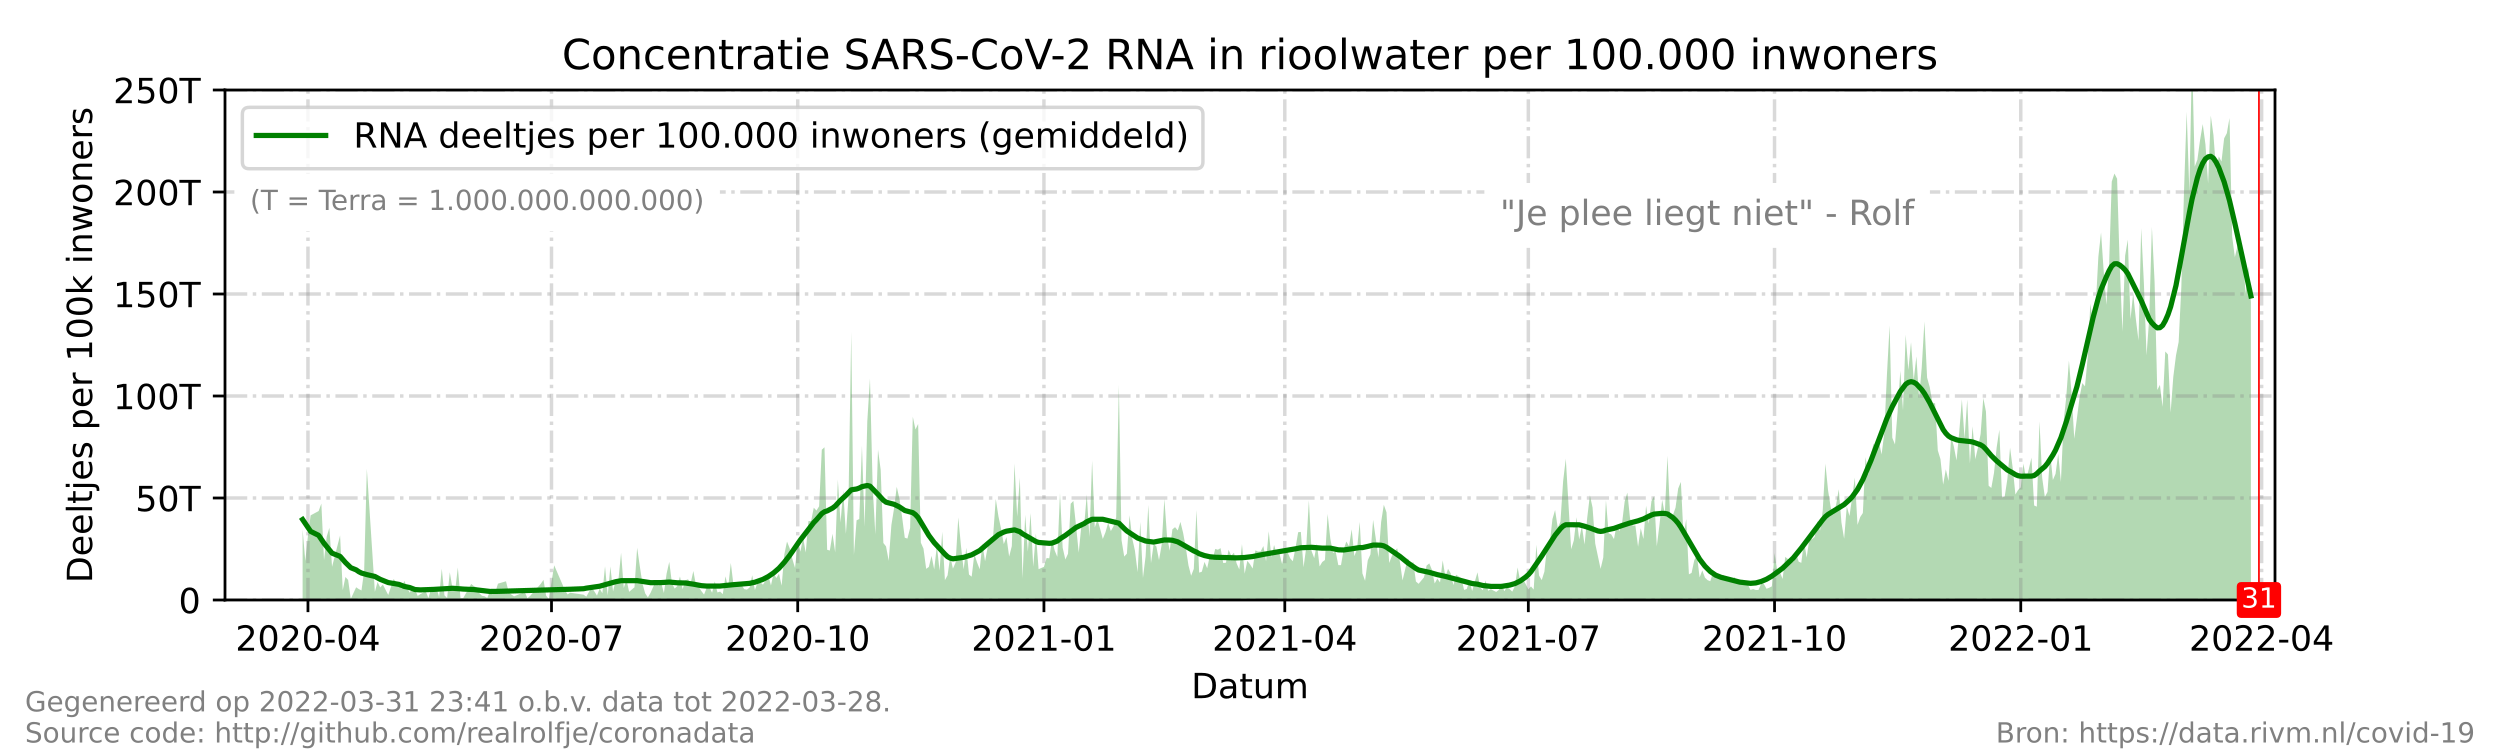 <?xml version="1.0" encoding="utf-8" standalone="no"?>
<!DOCTYPE svg PUBLIC "-//W3C//DTD SVG 1.1//EN"
  "http://www.w3.org/Graphics/SVG/1.1/DTD/svg11.dtd">
<!-- Created with matplotlib (https://matplotlib.org/) -->
<svg height="216pt" version="1.1" viewBox="0 0 720 216" width="720pt" xmlns="http://www.w3.org/2000/svg" xmlns:xlink="http://www.w3.org/1999/xlink">
 <defs>
  <style type="text/css">*{stroke-linecap:butt;stroke-linejoin:round;}</style>
 </defs>
 <g id="figure_1">
  <g id="patch_1">
   <path d="M 0 216 
L 720 216 
L 720 0 
L 0 0 
z
" style="fill:#ffffff;"/>
  </g>
  <g id="axes_1">
   <g id="patch_2">
    <path d="M 64.8 172.8 
L 655.2 172.8 
L 655.2 25.92 
L 64.8 25.92 
z
" style="fill:#ffffff;"/>
   </g>
   <g id="PolyCollection_1">
    <path clip-path="url(#p7948be2299)" d="M 87.152 172.8 
L 87.152 172.8 
L 87.923 172.8 
L 88.693 172.8 
L 89.464 172.8 
L 91.777 172.8 
L 92.547 172.8 
L 93.318 172.8 
L 94.089 172.8 
L 94.86 172.8 
L 95.63 172.8 
L 97.943 172.8 
L 98.713 172.8 
L 99.484 172.8 
L 100.255 172.8 
L 101.026 172.8 
L 102.567 172.8 
L 103.338 172.8 
L 104.109 172.8 
L 104.879 172.8 
L 105.65 172.8 
L 107.962 172.8 
L 108.733 172.8 
L 109.504 172.8 
L 110.275 172.8 
L 111.045 172.8 
L 111.816 172.8 
L 113.358 172.8 
L 114.899 172.8 
L 115.67 172.8 
L 116.441 172.8 
L 117.982 172.8 
L 118.753 172.8 
L 119.524 172.8 
L 120.295 172.8 
L 121.065 172.8 
L 122.607 172.8 
L 123.378 172.8 
L 124.148 172.8 
L 124.919 172.8 
L 125.69 172.8 
L 126.461 172.8 
L 127.231 172.8 
L 128.002 172.8 
L 128.773 172.8 
L 129.544 172.8 
L 130.314 172.8 
L 131.085 172.8 
L 131.856 172.8 
L 132.627 172.8 
L 133.397 172.8 
L 135.71 172.8 
L 136.48 172.8 
L 137.251 172.8 
L 138.022 172.8 
L 138.793 172.8 
L 139.563 172.8 
L 140.334 172.8 
L 141.105 172.8 
L 141.876 172.8 
L 142.646 172.8 
L 143.417 172.8 
L 145.73 172.8 
L 146.5 172.8 
L 147.271 172.8 
L 148.042 172.8 
L 151.125 172.8 
L 151.896 172.8 
L 152.666 172.8 
L 155.749 172.8 
L 156.52 172.8 
L 157.291 172.8 
L 158.062 172.8 
L 159.603 172.8 
L 162.686 172.8 
L 163.457 172.8 
L 164.228 172.8 
L 168.081 172.8 
L 168.852 172.8 
L 170.394 172.8 
L 171.935 172.8 
L 172.706 172.8 
L 173.477 172.8 
L 174.248 172.8 
L 175.018 172.8 
L 175.789 172.8 
L 176.56 172.8 
L 177.331 172.8 
L 178.101 172.8 
L 178.872 172.8 
L 179.643 172.8 
L 180.414 172.8 
L 181.184 172.8 
L 181.955 172.8 
L 182.726 172.8 
L 183.497 172.8 
L 184.267 172.8 
L 185.038 172.8 
L 185.809 172.8 
L 186.58 172.8 
L 187.35 172.8 
L 188.892 172.8 
L 189.663 172.8 
L 190.433 172.8 
L 191.204 172.8 
L 191.975 172.8 
L 192.746 172.8 
L 193.516 172.8 
L 194.287 172.8 
L 195.058 172.8 
L 195.829 172.8 
L 196.599 172.8 
L 197.37 172.8 
L 198.141 172.8 
L 198.912 172.8 
L 199.683 172.8 
L 200.453 172.8 
L 201.224 172.8 
L 201.995 172.8 
L 202.766 172.8 
L 203.536 172.8 
L 204.307 172.8 
L 205.078 172.8 
L 205.849 172.8 
L 206.619 172.8 
L 207.39 172.8 
L 208.161 172.8 
L 208.932 172.8 
L 209.702 172.8 
L 210.473 172.8 
L 211.244 172.8 
L 212.015 172.8 
L 212.785 172.8 
L 213.556 172.8 
L 214.327 172.8 
L 215.098 172.8 
L 215.868 172.8 
L 216.639 172.8 
L 217.41 172.8 
L 218.181 172.8 
L 218.951 172.8 
L 219.722 172.8 
L 220.493 172.8 
L 221.264 172.8 
L 222.034 172.8 
L 222.805 172.8 
L 223.576 172.8 
L 224.347 172.8 
L 225.117 172.8 
L 225.888 172.8 
L 226.659 172.8 
L 227.43 172.8 
L 228.201 172.8 
L 228.971 172.8 
L 229.742 172.8 
L 230.513 172.8 
L 231.284 172.8 
L 232.054 172.8 
L 232.825 172.8 
L 233.596 172.8 
L 234.367 172.8 
L 235.137 172.8 
L 235.908 172.8 
L 236.679 172.8 
L 237.45 172.8 
L 238.22 172.8 
L 238.991 172.8 
L 239.762 172.8 
L 240.533 172.8 
L 241.303 172.8 
L 242.074 172.8 
L 242.845 172.8 
L 243.616 172.8 
L 244.386 172.8 
L 245.157 172.8 
L 245.928 172.8 
L 246.699 172.8 
L 247.469 172.8 
L 248.24 172.8 
L 249.011 172.8 
L 249.782 172.8 
L 250.552 172.8 
L 251.323 172.8 
L 252.094 172.8 
L 252.865 172.8 
L 253.636 172.8 
L 254.406 172.8 
L 255.177 172.8 
L 255.948 172.8 
L 256.719 172.8 
L 257.489 172.8 
L 258.26 172.8 
L 259.031 172.8 
L 259.802 172.8 
L 260.572 172.8 
L 261.343 172.8 
L 262.114 172.8 
L 262.885 172.8 
L 263.655 172.8 
L 264.426 172.8 
L 265.197 172.8 
L 265.968 172.8 
L 266.738 172.8 
L 267.509 172.8 
L 268.28 172.8 
L 269.051 172.8 
L 269.821 172.8 
L 270.592 172.8 
L 271.363 172.8 
L 272.134 172.8 
L 272.904 172.8 
L 273.675 172.8 
L 274.446 172.8 
L 275.217 172.8 
L 275.987 172.8 
L 276.758 172.8 
L 277.529 172.8 
L 278.3 172.8 
L 279.07 172.8 
L 279.841 172.8 
L 280.612 172.8 
L 281.383 172.8 
L 282.154 172.8 
L 282.924 172.8 
L 283.695 172.8 
L 284.466 172.8 
L 285.237 172.8 
L 286.007 172.8 
L 286.778 172.8 
L 287.549 172.8 
L 288.32 172.8 
L 289.09 172.8 
L 289.861 172.8 
L 290.632 172.8 
L 291.403 172.8 
L 292.173 172.8 
L 292.944 172.8 
L 293.715 172.8 
L 294.486 172.8 
L 295.256 172.8 
L 296.027 172.8 
L 296.798 172.8 
L 297.569 172.8 
L 298.339 172.8 
L 299.11 172.8 
L 300.652 172.8 
L 301.422 172.8 
L 302.193 172.8 
L 302.964 172.8 
L 303.735 172.8 
L 304.505 172.8 
L 305.276 172.8 
L 306.047 172.8 
L 306.818 172.8 
L 307.589 172.8 
L 308.359 172.8 
L 309.13 172.8 
L 309.901 172.8 
L 310.672 172.8 
L 311.442 172.8 
L 312.213 172.8 
L 312.984 172.8 
L 313.755 172.8 
L 314.525 172.8 
L 315.296 172.8 
L 316.067 172.8 
L 316.838 172.8 
L 317.608 172.8 
L 318.379 172.8 
L 319.15 172.8 
L 319.921 172.8 
L 320.691 172.8 
L 321.462 172.8 
L 322.233 172.8 
L 323.004 172.8 
L 323.774 172.8 
L 324.545 172.8 
L 325.316 172.8 
L 326.087 172.8 
L 326.857 172.8 
L 327.628 172.8 
L 328.399 172.8 
L 329.17 172.8 
L 329.94 172.8 
L 330.711 172.8 
L 331.482 172.8 
L 332.253 172.8 
L 333.023 172.8 
L 333.794 172.8 
L 334.565 172.8 
L 335.336 172.8 
L 336.107 172.8 
L 336.877 172.8 
L 337.648 172.8 
L 338.419 172.8 
L 339.19 172.8 
L 339.96 172.8 
L 340.731 172.8 
L 341.502 172.8 
L 342.273 172.8 
L 343.043 172.8 
L 343.814 172.8 
L 344.585 172.8 
L 345.356 172.8 
L 346.126 172.8 
L 346.897 172.8 
L 347.668 172.8 
L 348.439 172.8 
L 349.209 172.8 
L 349.98 172.8 
L 350.751 172.8 
L 351.522 172.8 
L 352.292 172.8 
L 353.063 172.8 
L 353.834 172.8 
L 354.605 172.8 
L 355.375 172.8 
L 356.146 172.8 
L 356.917 172.8 
L 357.688 172.8 
L 358.458 172.8 
L 359.229 172.8 
L 360 172.8 
L 360.771 172.8 
L 361.542 172.8 
L 362.312 172.8 
L 363.083 172.8 
L 363.854 172.8 
L 364.625 172.8 
L 365.395 172.8 
L 366.166 172.8 
L 366.937 172.8 
L 367.708 172.8 
L 368.478 172.8 
L 369.249 172.8 
L 370.02 172.8 
L 370.791 172.8 
L 371.561 172.8 
L 372.332 172.8 
L 373.103 172.8 
L 373.874 172.8 
L 374.644 172.8 
L 375.415 172.8 
L 376.186 172.8 
L 376.957 172.8 
L 377.727 172.8 
L 378.498 172.8 
L 379.269 172.8 
L 380.04 172.8 
L 380.81 172.8 
L 381.581 172.8 
L 382.352 172.8 
L 383.123 172.8 
L 383.893 172.8 
L 384.664 172.8 
L 385.435 172.8 
L 386.206 172.8 
L 386.977 172.8 
L 387.747 172.8 
L 388.518 172.8 
L 389.289 172.8 
L 390.06 172.8 
L 390.83 172.8 
L 391.601 172.8 
L 392.372 172.8 
L 393.143 172.8 
L 393.913 172.8 
L 394.684 172.8 
L 395.455 172.8 
L 396.226 172.8 
L 396.996 172.8 
L 397.767 172.8 
L 398.538 172.8 
L 399.309 172.8 
L 400.079 172.8 
L 400.85 172.8 
L 401.621 172.8 
L 402.392 172.8 
L 403.162 172.8 
L 403.933 172.8 
L 404.704 172.8 
L 405.475 172.8 
L 406.245 172.8 
L 407.016 172.8 
L 407.787 172.8 
L 408.558 172.8 
L 410.099 172.8 
L 410.87 172.8 
L 411.641 172.8 
L 412.411 172.8 
L 413.182 172.8 
L 413.953 172.8 
L 414.724 172.8 
L 415.495 172.8 
L 416.265 172.8 
L 417.036 172.8 
L 417.807 172.8 
L 418.578 172.8 
L 419.348 172.8 
L 420.89 172.8 
L 421.661 172.8 
L 422.431 172.8 
L 423.202 172.8 
L 423.973 172.8 
L 425.514 172.8 
L 426.285 172.8 
L 427.056 172.8 
L 427.827 172.8 
L 428.597 172.8 
L 429.368 172.8 
L 430.91 172.8 
L 431.68 172.8 
L 432.451 172.8 
L 433.222 172.8 
L 433.993 172.8 
L 434.763 172.8 
L 435.534 172.8 
L 436.305 172.8 
L 437.076 172.8 
L 437.846 172.8 
L 438.617 172.8 
L 439.388 172.8 
L 440.159 172.8 
L 440.93 172.8 
L 441.7 172.8 
L 442.471 172.8 
L 443.242 172.8 
L 444.013 172.8 
L 444.783 172.8 
L 445.554 172.8 
L 446.325 172.8 
L 447.096 172.8 
L 447.866 172.8 
L 448.637 172.8 
L 449.408 172.8 
L 450.179 172.8 
L 450.949 172.8 
L 452.491 172.8 
L 453.262 172.8 
L 454.032 172.8 
L 454.803 172.8 
L 455.574 172.8 
L 456.345 172.8 
L 457.115 172.8 
L 457.886 172.8 
L 458.657 172.8 
L 459.428 172.8 
L 460.198 172.8 
L 460.969 172.8 
L 461.74 172.8 
L 462.511 172.8 
L 463.281 172.8 
L 464.052 172.8 
L 464.823 172.8 
L 465.594 172.8 
L 466.364 172.8 
L 467.135 172.8 
L 467.906 172.8 
L 468.677 172.8 
L 469.448 172.8 
L 470.218 172.8 
L 470.989 172.8 
L 471.76 172.8 
L 472.531 172.8 
L 473.301 172.8 
L 474.072 172.8 
L 474.843 172.8 
L 475.614 172.8 
L 476.384 172.8 
L 477.155 172.8 
L 477.926 172.8 
L 478.697 172.8 
L 479.467 172.8 
L 480.238 172.8 
L 481.009 172.8 
L 481.78 172.8 
L 482.55 172.8 
L 483.321 172.8 
L 484.092 172.8 
L 484.863 172.8 
L 485.633 172.8 
L 486.404 172.8 
L 487.175 172.8 
L 487.946 172.8 
L 488.716 172.8 
L 489.487 172.8 
L 490.258 172.8 
L 491.029 172.8 
L 491.799 172.8 
L 492.57 172.8 
L 493.341 172.8 
L 494.112 172.8 
L 494.883 172.8 
L 495.653 172.8 
L 496.424 172.8 
L 497.195 172.8 
L 497.966 172.8 
L 498.736 172.8 
L 499.507 172.8 
L 500.278 172.8 
L 501.049 172.8 
L 501.819 172.8 
L 502.59 172.8 
L 503.361 172.8 
L 504.132 172.8 
L 504.902 172.8 
L 505.673 172.8 
L 506.444 172.8 
L 507.215 172.8 
L 507.985 172.8 
L 508.756 172.8 
L 509.527 172.8 
L 510.298 172.8 
L 511.068 172.8 
L 511.839 172.8 
L 512.61 172.8 
L 513.381 172.8 
L 514.151 172.8 
L 514.922 172.8 
L 515.693 172.8 
L 516.464 172.8 
L 517.234 172.8 
L 518.005 172.8 
L 518.776 172.8 
L 519.547 172.8 
L 520.317 172.8 
L 521.088 172.8 
L 521.859 172.8 
L 522.63 172.8 
L 523.401 172.8 
L 524.171 172.8 
L 524.942 172.8 
L 525.713 172.8 
L 526.484 172.8 
L 527.254 172.8 
L 528.025 172.8 
L 528.796 172.8 
L 529.567 172.8 
L 530.337 172.8 
L 531.108 172.8 
L 531.879 172.8 
L 532.65 172.8 
L 533.42 172.8 
L 534.191 172.8 
L 534.962 172.8 
L 535.733 172.8 
L 536.503 172.8 
L 537.274 172.8 
L 538.045 172.8 
L 538.816 172.8 
L 539.586 172.8 
L 540.357 172.8 
L 541.128 172.8 
L 541.899 172.8 
L 542.669 172.8 
L 543.44 172.8 
L 544.211 172.8 
L 544.982 172.8 
L 545.752 172.8 
L 546.523 172.8 
L 547.294 172.8 
L 548.065 172.8 
L 548.836 172.8 
L 549.606 172.8 
L 550.377 172.8 
L 551.148 172.8 
L 551.919 172.8 
L 552.689 172.8 
L 553.46 172.8 
L 554.231 172.8 
L 555.002 172.8 
L 555.772 172.8 
L 556.543 172.8 
L 557.314 172.8 
L 558.085 172.8 
L 558.855 172.8 
L 559.626 172.8 
L 560.397 172.8 
L 561.168 172.8 
L 561.938 172.8 
L 562.709 172.8 
L 563.48 172.8 
L 564.251 172.8 
L 565.021 172.8 
L 565.792 172.8 
L 566.563 172.8 
L 567.334 172.8 
L 568.104 172.8 
L 568.875 172.8 
L 569.646 172.8 
L 570.417 172.8 
L 571.187 172.8 
L 571.958 172.8 
L 572.729 172.8 
L 573.5 172.8 
L 574.27 172.8 
L 575.041 172.8 
L 575.812 172.8 
L 576.583 172.8 
L 577.354 172.8 
L 578.124 172.8 
L 578.895 172.8 
L 579.666 172.8 
L 580.437 172.8 
L 581.207 172.8 
L 581.978 172.8 
L 582.749 172.8 
L 583.52 172.8 
L 584.29 172.8 
L 585.061 172.8 
L 585.832 172.8 
L 586.603 172.8 
L 587.373 172.8 
L 588.144 172.8 
L 588.915 172.8 
L 589.686 172.8 
L 590.456 172.8 
L 591.227 172.8 
L 591.998 172.8 
L 592.769 172.8 
L 593.539 172.8 
L 594.31 172.8 
L 595.081 172.8 
L 595.852 172.8 
L 596.622 172.8 
L 597.393 172.8 
L 598.164 172.8 
L 598.935 172.8 
L 599.705 172.8 
L 600.476 172.8 
L 601.247 172.8 
L 602.018 172.8 
L 602.789 172.8 
L 603.559 172.8 
L 604.33 172.8 
L 605.101 172.8 
L 605.872 172.8 
L 606.642 172.8 
L 607.413 172.8 
L 608.184 172.8 
L 608.955 172.8 
L 609.725 172.8 
L 610.496 172.8 
L 611.267 172.8 
L 612.038 172.8 
L 612.808 172.8 
L 613.579 172.8 
L 614.35 172.8 
L 615.121 172.8 
L 615.891 172.8 
L 616.662 172.8 
L 617.433 172.8 
L 618.204 172.8 
L 618.974 172.8 
L 619.745 172.8 
L 620.516 172.8 
L 621.287 172.8 
L 622.057 172.8 
L 622.828 172.8 
L 623.599 172.8 
L 624.37 172.8 
L 625.14 172.8 
L 625.911 172.8 
L 626.682 172.8 
L 627.453 172.8 
L 628.223 172.8 
L 628.994 172.8 
L 629.765 172.8 
L 630.536 172.8 
L 631.307 172.8 
L 632.077 172.8 
L 632.848 172.8 
L 633.619 172.8 
L 634.39 172.8 
L 635.16 172.8 
L 635.931 172.8 
L 636.702 172.8 
L 637.473 172.8 
L 638.243 172.8 
L 639.014 172.8 
L 639.785 172.8 
L 640.556 172.8 
L 641.326 172.8 
L 642.097 172.8 
L 642.868 172.8 
L 643.639 172.8 
L 644.409 172.8 
L 645.18 172.8 
L 645.951 172.8 
L 646.722 172.8 
L 647.492 172.8 
L 648.263 172.8 
L 648.263 172.8 
L 648.263 87.07 
L 647.492 76.793 
L 646.722 84.543 
L 645.951 73.924 
L 645.18 68.71 
L 644.409 70.808 
L 643.639 74.075 
L 642.868 68.16 
L 642.097 33.986 
L 641.326 38.378 
L 640.556 39.835 
L 639.785 46.509 
L 639.014 45.067 
L 638.243 49.304 
L 637.473 38.896 
L 636.702 33.266 
L 635.931 52.853 
L 635.16 41.512 
L 634.39 35.724 
L 633.619 40.332 
L 632.848 45.98 
L 632.077 48.002 
L 631.307 15.79 
L 630.536 55.341 
L 629.765 32.177 
L 628.994 55.112 
L 628.223 82.743 
L 627.453 98.466 
L 626.682 102.38 
L 625.911 108.529 
L 625.14 118.843 
L 624.37 102.089 
L 623.599 101.221 
L 622.828 117.186 
L 622.057 110.839 
L 621.287 112.325 
L 620.516 81.07 
L 619.745 65.337 
L 618.974 91.715 
L 618.204 102.318 
L 617.433 81.399 
L 616.662 65.681 
L 615.891 98.089 
L 615.121 91.841 
L 614.35 84.55 
L 613.579 91.982 
L 612.808 69.002 
L 612.038 73.64 
L 611.267 95.484 
L 610.496 76.791 
L 609.725 51.483 
L 608.955 49.979 
L 608.184 52.313 
L 607.413 76.486 
L 606.642 87.755 
L 605.872 78.255 
L 605.101 66.955 
L 604.33 73.917 
L 603.559 88.446 
L 602.789 93.332 
L 602.018 87.45 
L 601.247 102.998 
L 600.476 111.282 
L 599.705 110.319 
L 598.935 114.295 
L 598.164 120.374 
L 597.393 126.353 
L 596.622 113.489 
L 595.852 103.818 
L 595.081 114.336 
L 594.31 121.521 
L 593.539 138.8 
L 592.769 130.704 
L 591.998 136.465 
L 591.227 138.242 
L 590.456 130.529 
L 589.686 141.665 
L 588.915 143.145 
L 588.144 137.575 
L 587.373 121.358 
L 586.603 145.91 
L 585.832 145.576 
L 585.061 131.789 
L 584.29 135.149 
L 583.52 137.947 
L 582.749 133.518 
L 581.978 140.376 
L 581.207 141.109 
L 580.437 142.431 
L 579.666 134.795 
L 578.895 128.924 
L 578.124 137.929 
L 577.354 143.019 
L 576.583 143.258 
L 575.812 123.769 
L 575.041 128.838 
L 574.27 136.205 
L 573.5 140.527 
L 572.729 139.893 
L 571.958 118.56 
L 571.187 114.596 
L 570.417 124.978 
L 569.646 128.937 
L 568.875 132.26 
L 568.104 122.782 
L 567.334 133.517 
L 566.563 115.038 
L 565.792 126.258 
L 565.021 114.986 
L 564.251 124.546 
L 563.48 132.617 
L 562.709 128.6 
L 561.938 125.667 
L 561.168 138.506 
L 560.397 135.169 
L 559.626 139.595 
L 558.855 132.239 
L 558.085 129.697 
L 557.314 116.175 
L 556.543 115.984 
L 555.772 111.537 
L 555.002 108.751 
L 554.231 92.597 
L 553.46 105.832 
L 552.689 114.54 
L 551.919 102.647 
L 551.148 109.515 
L 550.377 98.551 
L 549.606 106.581 
L 548.836 96.401 
L 548.065 118.17 
L 547.294 106.739 
L 546.523 118.399 
L 545.752 128 
L 544.982 126.087 
L 544.211 93.698 
L 543.44 107.864 
L 542.669 124.754 
L 541.899 130.881 
L 541.128 127.252 
L 540.357 129.019 
L 539.586 127.783 
L 538.816 130.837 
L 538.045 136.72 
L 537.274 131.618 
L 536.503 147.743 
L 535.733 148.929 
L 534.962 151.18 
L 534.191 137.545 
L 533.42 143.231 
L 532.65 148.628 
L 531.879 145.866 
L 531.108 155.163 
L 530.337 150.504 
L 529.567 140.905 
L 528.796 145.372 
L 528.025 148.199 
L 527.254 146.181 
L 526.484 141.232 
L 525.713 133.536 
L 524.942 147.073 
L 524.171 152.798 
L 523.401 150.03 
L 522.63 154.632 
L 521.859 155.288 
L 521.088 155.305 
L 520.317 160.581 
L 519.547 155.765 
L 518.776 162.105 
L 518.005 161.736 
L 517.234 159.21 
L 516.464 161.774 
L 515.693 161.979 
L 514.922 161.009 
L 514.151 160.385 
L 513.381 166.738 
L 512.61 164.748 
L 511.839 164.375 
L 511.068 159.267 
L 510.298 168.868 
L 509.527 169.27 
L 508.756 169.565 
L 507.985 168.161 
L 507.215 168.136 
L 506.444 169.912 
L 505.673 169.931 
L 504.902 169.657 
L 504.132 169.899 
L 503.361 168.29 
L 502.59 167.45 
L 501.819 166.967 
L 501.049 167.516 
L 500.278 167.551 
L 499.507 166.196 
L 498.736 167.369 
L 497.966 167.549 
L 497.195 167.183 
L 496.424 165.627 
L 495.653 166.19 
L 494.883 165.415 
L 494.112 165.976 
L 493.341 164.828 
L 492.57 167.386 
L 491.799 167.087 
L 491.029 166.365 
L 490.258 164.28 
L 489.487 166.296 
L 488.716 159.911 
L 487.946 161.354 
L 487.175 165.011 
L 486.404 165.4 
L 485.633 149.48 
L 484.863 154.56 
L 484.092 138.785 
L 483.321 140.683 
L 482.55 146.203 
L 481.78 148.405 
L 481.009 148.866 
L 480.238 131.263 
L 479.467 147.86 
L 478.697 143.959 
L 477.926 151.191 
L 477.155 157.33 
L 476.384 142.871 
L 475.614 144.32 
L 474.843 150.817 
L 474.072 145.655 
L 473.301 155.222 
L 472.531 152.134 
L 471.76 157.45 
L 470.989 151.334 
L 470.218 151.401 
L 469.448 149.306 
L 468.677 141.876 
L 467.906 144.407 
L 467.135 150.786 
L 466.364 152.988 
L 465.594 151.163 
L 464.823 155.24 
L 464.052 153.911 
L 463.281 153.573 
L 462.511 144.045 
L 461.74 160.558 
L 460.969 163.834 
L 460.198 160.195 
L 459.428 156.564 
L 458.657 146.177 
L 457.886 142.607 
L 457.115 149.166 
L 456.345 156.828 
L 455.574 151.455 
L 454.803 155.362 
L 454.032 148.976 
L 453.262 155.633 
L 452.491 158.187 
L 450.949 132.107 
L 450.179 138.609 
L 449.408 150.248 
L 448.637 152.009 
L 447.866 146.89 
L 447.096 149.52 
L 446.325 156.573 
L 445.554 157.392 
L 444.783 164.641 
L 444.013 167.073 
L 443.242 165.738 
L 442.471 156.895 
L 441.7 169.804 
L 440.93 168.882 
L 440.159 169.741 
L 439.388 168.195 
L 438.617 166.755 
L 437.846 167.508 
L 437.076 163.429 
L 436.305 168.769 
L 435.534 170.397 
L 434.763 169.63 
L 433.993 169.119 
L 433.222 170.279 
L 432.451 168.007 
L 431.68 169.86 
L 430.91 170.486 
L 429.368 169.687 
L 428.597 170.137 
L 427.827 167.186 
L 427.056 169.981 
L 426.285 169.219 
L 425.514 164.834 
L 423.973 170.209 
L 423.202 167.109 
L 422.431 169.614 
L 421.661 169.903 
L 420.89 166.546 
L 419.348 165.511 
L 418.578 168.517 
L 417.807 165.112 
L 417.036 163.836 
L 416.265 166.111 
L 415.495 161.372 
L 414.724 167.735 
L 413.953 166.64 
L 413.182 168.037 
L 412.411 164.154 
L 411.641 162.259 
L 410.87 162.87 
L 410.099 166.284 
L 408.558 168.138 
L 407.787 167.474 
L 407.016 161.826 
L 406.245 162.652 
L 405.475 160.747 
L 404.704 163.908 
L 403.933 167.155 
L 403.162 161.771 
L 402.392 157.902 
L 401.621 158.833 
L 400.85 160.165 
L 400.079 162.146 
L 399.309 147.54 
L 398.538 145.374 
L 397.767 150.34 
L 396.996 160.552 
L 396.226 155.121 
L 395.455 149.714 
L 394.684 159.667 
L 393.913 161.387 
L 393.143 167.279 
L 392.372 165.136 
L 391.601 150.292 
L 390.83 158.109 
L 390.06 160.172 
L 389.289 152.429 
L 388.518 157.305 
L 387.747 155.956 
L 386.977 158.239 
L 386.206 162.761 
L 385.435 162.766 
L 384.664 158.777 
L 383.893 159.258 
L 383.123 155.08 
L 382.352 148.031 
L 381.581 161.294 
L 380.81 161.849 
L 380.04 163.136 
L 379.269 156.544 
L 378.498 160.739 
L 377.727 158.689 
L 376.957 144.088 
L 376.186 157.76 
L 375.415 163.357 
L 374.644 153.192 
L 373.874 153.273 
L 373.103 157.774 
L 372.332 161.646 
L 371.561 160.771 
L 370.791 158.959 
L 370.02 158.521 
L 369.249 162.451 
L 368.478 159.424 
L 367.708 159.639 
L 366.937 156.971 
L 366.166 160.502 
L 365.395 152.995 
L 364.625 161.669 
L 363.854 157.259 
L 363.083 158.788 
L 362.312 158.859 
L 361.542 158.517 
L 360.771 163.743 
L 360 162.49 
L 359.229 161.521 
L 358.458 165.225 
L 357.688 156.704 
L 356.917 163.998 
L 356.146 162.255 
L 355.375 159.181 
L 354.605 160.051 
L 353.834 158.354 
L 353.063 162.057 
L 352.292 162.161 
L 351.522 157.859 
L 350.751 158.327 
L 349.98 158.09 
L 349.209 161.209 
L 348.439 160.034 
L 347.668 163.662 
L 346.897 161.828 
L 346.126 164.65 
L 345.356 164.921 
L 344.585 146.886 
L 343.814 163.85 
L 343.043 165.823 
L 342.273 162.789 
L 341.502 157.647 
L 340.731 153.449 
L 339.96 150.303 
L 339.19 152.768 
L 338.419 151.825 
L 337.648 152.444 
L 336.877 158.58 
L 336.107 154.513 
L 335.336 143.675 
L 334.565 156.88 
L 333.794 161.296 
L 333.023 157.349 
L 332.253 156.703 
L 331.482 162.191 
L 330.711 145.429 
L 329.94 160.161 
L 329.17 166.42 
L 328.399 150.277 
L 327.628 164.781 
L 326.857 158.572 
L 326.087 155.083 
L 325.316 148.406 
L 324.545 159.452 
L 323.774 160.286 
L 323.004 155.581 
L 322.233 110.835 
L 321.462 149.025 
L 320.691 151.549 
L 319.921 152.947 
L 319.15 150.574 
L 318.379 153.285 
L 317.608 155.22 
L 316.838 152.293 
L 316.067 149.638 
L 315.296 151.938 
L 314.525 132.648 
L 313.755 154.661 
L 312.984 142.454 
L 312.213 151.746 
L 311.442 151.309 
L 310.672 159.153 
L 309.901 151.451 
L 309.13 144.259 
L 308.359 145.095 
L 307.589 159.477 
L 306.818 161.136 
L 306.047 157.747 
L 305.276 142.002 
L 304.505 160.372 
L 303.735 158.503 
L 302.964 155.388 
L 302.193 160.797 
L 301.422 160.709 
L 300.652 163.248 
L 299.11 163.926 
L 298.339 153.605 
L 297.569 163.201 
L 296.798 147.747 
L 296.027 158.883 
L 295.256 148.275 
L 294.486 166.6 
L 293.715 137.556 
L 292.944 148.814 
L 292.173 133.479 
L 291.403 157.272 
L 290.632 160.298 
L 289.861 154.677 
L 289.09 156.703 
L 288.32 152.335 
L 287.549 148.695 
L 286.778 143.686 
L 286.007 154.535 
L 285.237 154.909 
L 284.466 157.525 
L 283.695 161.652 
L 282.924 156.583 
L 282.154 163.963 
L 281.383 161.945 
L 280.612 159.589 
L 279.841 166.076 
L 279.07 165.477 
L 278.3 157.76 
L 277.529 163.986 
L 276.758 157.183 
L 275.987 148.995 
L 275.217 161.988 
L 274.446 163.771 
L 273.675 160.208 
L 272.904 165.685 
L 272.134 167.091 
L 271.363 153.153 
L 270.592 164.363 
L 269.821 157.135 
L 269.051 164.007 
L 268.28 160.083 
L 267.509 163.271 
L 266.738 163.825 
L 265.968 158.017 
L 265.197 156.273 
L 264.426 122.078 
L 263.655 123.703 
L 262.885 120.013 
L 262.114 152.046 
L 261.343 155.108 
L 260.572 154.86 
L 259.802 148.88 
L 259.031 143.621 
L 258.26 140.187 
L 257.489 146.422 
L 256.719 151.205 
L 255.948 161.513 
L 255.177 157.363 
L 254.406 156.385 
L 253.636 135.319 
L 252.865 129.484 
L 252.094 153.901 
L 251.323 140.01 
L 250.552 108.985 
L 249.782 121.34 
L 249.011 151.731 
L 248.24 128.37 
L 247.469 149.479 
L 246.699 149.838 
L 245.928 159.805 
L 245.157 95.699 
L 244.386 142.968 
L 243.616 153.774 
L 242.845 141.239 
L 242.074 150.509 
L 241.303 138.139 
L 240.533 159.078 
L 239.762 153.723 
L 238.991 158.554 
L 238.22 158.335 
L 237.45 128.807 
L 236.679 129.523 
L 235.908 145.813 
L 235.137 147.048 
L 234.367 146.214 
L 233.596 150.073 
L 232.825 150.073 
L 232.054 159.142 
L 231.284 154.818 
L 230.513 158.867 
L 229.742 156.067 
L 228.971 163.574 
L 228.201 161.008 
L 227.43 157.91 
L 226.659 155.967 
L 225.888 159.655 
L 225.117 168.675 
L 224.347 165.222 
L 223.576 166.486 
L 222.805 165.087 
L 222.034 168.603 
L 221.264 165.693 
L 220.493 167.18 
L 219.722 168.395 
L 218.951 167.658 
L 218.181 167.794 
L 217.41 169.932 
L 216.639 165.698 
L 215.868 169.231 
L 215.098 169.814 
L 214.327 169.665 
L 213.556 168.401 
L 212.785 167.596 
L 212.015 168.933 
L 211.244 168.495 
L 210.473 162.115 
L 209.702 169.27 
L 208.932 165.99 
L 208.161 171.105 
L 207.39 170.38 
L 206.619 170.628 
L 205.849 167.431 
L 205.078 170.734 
L 204.307 169.048 
L 203.536 169.278 
L 202.766 171.23 
L 201.995 170.227 
L 201.224 168.967 
L 200.453 168.582 
L 199.683 164.439 
L 198.912 167.948 
L 198.141 166.837 
L 197.37 167.141 
L 196.599 169.696 
L 195.829 166.014 
L 195.058 168.807 
L 194.287 169.511 
L 193.516 167.909 
L 192.746 161.817 
L 191.975 165.234 
L 191.204 170.781 
L 190.433 167.915 
L 189.663 168.631 
L 188.892 167.281 
L 187.35 170.76 
L 186.58 172.032 
L 185.809 170.876 
L 185.038 168.13 
L 184.267 163.103 
L 183.497 157.753 
L 182.726 169.14 
L 181.955 169.796 
L 181.184 170.447 
L 180.414 166.886 
L 179.643 169.361 
L 178.872 159.201 
L 178.101 167.068 
L 177.331 166.97 
L 176.56 170.354 
L 175.789 163.162 
L 175.018 171.495 
L 174.248 163.074 
L 173.477 170.854 
L 172.706 169.478 
L 171.935 171.535 
L 170.394 169.082 
L 168.852 171.844 
L 168.081 171.271 
L 164.228 170.704 
L 163.457 171.206 
L 162.686 169.944 
L 159.603 162.803 
L 158.062 172.525 
L 157.291 171.563 
L 156.52 166.994 
L 155.749 168.131 
L 152.666 171.635 
L 151.896 172.285 
L 151.125 170.453 
L 148.042 171.753 
L 147.271 171.222 
L 146.5 170.533 
L 145.73 167.41 
L 143.417 168.087 
L 142.646 170.575 
L 141.876 171.13 
L 141.105 170.284 
L 140.334 172.202 
L 139.563 171.731 
L 138.793 171.57 
L 138.022 170.811 
L 137.251 169.161 
L 136.48 168.817 
L 135.71 168.178 
L 133.397 172.265 
L 132.627 172.259 
L 131.856 163.423 
L 131.085 170.103 
L 130.314 169.478 
L 129.544 164.808 
L 128.773 172.225 
L 128.002 171.46 
L 127.231 163.762 
L 126.461 171.942 
L 125.69 169.222 
L 124.919 170.437 
L 124.148 169.734 
L 123.378 172.22 
L 122.607 170.275 
L 121.065 171.107 
L 120.295 171.628 
L 119.524 169.759 
L 118.753 169.351 
L 117.982 170.7 
L 116.441 167.293 
L 115.67 169.543 
L 114.899 168.545 
L 113.358 166.755 
L 111.816 171.36 
L 111.045 169.87 
L 110.275 168.36 
L 109.504 169.181 
L 108.733 167.58 
L 107.962 170.451 
L 105.65 135.014 
L 104.879 164.388 
L 104.109 170.045 
L 103.338 169.656 
L 102.567 169.143 
L 101.026 172.472 
L 100.255 167.017 
L 99.484 166.17 
L 98.713 169.959 
L 97.943 154.218 
L 95.63 163.235 
L 94.86 152 
L 94.089 154.566 
L 93.318 161.292 
L 92.547 145.018 
L 91.777 147.177 
L 89.464 148.423 
L 88.693 154.239 
L 87.923 161.571 
L 87.152 152.459 
z
" style="fill:#008000;fill-opacity:0.3;"/>
   </g>
   <g id="matplotlib.axis_1">
    <g id="xtick_1">
     <g id="line2d_1">
      <path clip-path="url(#p7948be2299)" d="M 88.693 172.8 
L 88.693 25.92 
" style="fill:none;stroke:#808080;stroke-dasharray:6.4,1.6,1,1.6;stroke-dashoffset:0;stroke-opacity:0.3;"/>
     </g>
     <g id="line2d_2">
      <defs>
       <path d="M 0 0 
L 0 3.5 
" id="mbebb6647e3" style="stroke:#000000;stroke-width:0.8;"/>
      </defs>
      <g>
       <use style="stroke:#000000;stroke-width:0.8;" x="88.693" xlink:href="#mbebb6647e3" y="172.8"/>
      </g>
     </g>
     <g id="text_1">
      <!-- 2020-04 -->
      <g transform="translate(67.802 187.398)scale(0.1 -0.1)">
       <defs>
        <path d="M 19.188 8.297 
L 53.609 8.297 
L 53.609 0 
L 7.328 0 
L 7.328 8.297 
Q 12.938 14.109 22.625 23.891 
Q 32.328 33.688 34.812 36.531 
Q 39.547 41.844 41.422 45.531 
Q 43.312 49.219 43.312 52.781 
Q 43.312 58.594 39.234 62.25 
Q 35.156 65.922 28.609 65.922 
Q 23.969 65.922 18.812 64.312 
Q 13.672 62.703 7.812 59.422 
L 7.812 69.391 
Q 13.766 71.781 18.938 73 
Q 24.125 74.219 28.422 74.219 
Q 39.75 74.219 46.484 68.547 
Q 53.219 62.891 53.219 53.422 
Q 53.219 48.922 51.531 44.891 
Q 49.859 40.875 45.406 35.406 
Q 44.188 33.984 37.641 27.219 
Q 31.109 20.453 19.188 8.297 
z
" id="DejaVuSans-50"/>
        <path d="M 31.781 66.406 
Q 24.172 66.406 20.328 58.906 
Q 16.5 51.422 16.5 36.375 
Q 16.5 21.391 20.328 13.891 
Q 24.172 6.391 31.781 6.391 
Q 39.453 6.391 43.281 13.891 
Q 47.125 21.391 47.125 36.375 
Q 47.125 51.422 43.281 58.906 
Q 39.453 66.406 31.781 66.406 
z
M 31.781 74.219 
Q 44.047 74.219 50.516 64.516 
Q 56.984 54.828 56.984 36.375 
Q 56.984 17.969 50.516 8.266 
Q 44.047 -1.422 31.781 -1.422 
Q 19.531 -1.422 13.062 8.266 
Q 6.594 17.969 6.594 36.375 
Q 6.594 54.828 13.062 64.516 
Q 19.531 74.219 31.781 74.219 
z
" id="DejaVuSans-48"/>
        <path d="M 4.891 31.391 
L 31.203 31.391 
L 31.203 23.391 
L 4.891 23.391 
z
" id="DejaVuSans-45"/>
        <path d="M 37.797 64.312 
L 12.891 25.391 
L 37.797 25.391 
z
M 35.203 72.906 
L 47.609 72.906 
L 47.609 25.391 
L 58.016 25.391 
L 58.016 17.188 
L 47.609 17.188 
L 47.609 0 
L 37.797 0 
L 37.797 17.188 
L 4.891 17.188 
L 4.891 26.703 
z
" id="DejaVuSans-52"/>
       </defs>
       <use xlink:href="#DejaVuSans-50"/>
       <use x="63.623" xlink:href="#DejaVuSans-48"/>
       <use x="127.246" xlink:href="#DejaVuSans-50"/>
       <use x="190.869" xlink:href="#DejaVuSans-48"/>
       <use x="254.492" xlink:href="#DejaVuSans-45"/>
       <use x="290.576" xlink:href="#DejaVuSans-48"/>
       <use x="354.199" xlink:href="#DejaVuSans-52"/>
      </g>
     </g>
    </g>
    <g id="xtick_2">
     <g id="line2d_3">
      <path clip-path="url(#p7948be2299)" d="M 158.832 172.8 
L 158.832 25.92 
" style="fill:none;stroke:#808080;stroke-dasharray:6.4,1.6,1,1.6;stroke-dashoffset:0;stroke-opacity:0.3;"/>
     </g>
     <g id="line2d_4">
      <g>
       <use style="stroke:#000000;stroke-width:0.8;" x="158.832" xlink:href="#mbebb6647e3" y="172.8"/>
      </g>
     </g>
     <g id="text_2">
      <!-- 2020-07 -->
      <g transform="translate(137.941 187.398)scale(0.1 -0.1)">
       <defs>
        <path d="M 8.203 72.906 
L 55.078 72.906 
L 55.078 68.703 
L 28.609 0 
L 18.312 0 
L 43.219 64.594 
L 8.203 64.594 
z
" id="DejaVuSans-55"/>
       </defs>
       <use xlink:href="#DejaVuSans-50"/>
       <use x="63.623" xlink:href="#DejaVuSans-48"/>
       <use x="127.246" xlink:href="#DejaVuSans-50"/>
       <use x="190.869" xlink:href="#DejaVuSans-48"/>
       <use x="254.492" xlink:href="#DejaVuSans-45"/>
       <use x="290.576" xlink:href="#DejaVuSans-48"/>
       <use x="354.199" xlink:href="#DejaVuSans-55"/>
      </g>
     </g>
    </g>
    <g id="xtick_3">
     <g id="line2d_5">
      <path clip-path="url(#p7948be2299)" d="M 229.742 172.8 
L 229.742 25.92 
" style="fill:none;stroke:#808080;stroke-dasharray:6.4,1.6,1,1.6;stroke-dashoffset:0;stroke-opacity:0.3;"/>
     </g>
     <g id="line2d_6">
      <g>
       <use style="stroke:#000000;stroke-width:0.8;" x="229.742" xlink:href="#mbebb6647e3" y="172.8"/>
      </g>
     </g>
     <g id="text_3">
      <!-- 2020-10 -->
      <g transform="translate(208.851 187.398)scale(0.1 -0.1)">
       <defs>
        <path d="M 12.406 8.297 
L 28.516 8.297 
L 28.516 63.922 
L 10.984 60.406 
L 10.984 69.391 
L 28.422 72.906 
L 38.281 72.906 
L 38.281 8.297 
L 54.391 8.297 
L 54.391 0 
L 12.406 0 
z
" id="DejaVuSans-49"/>
       </defs>
       <use xlink:href="#DejaVuSans-50"/>
       <use x="63.623" xlink:href="#DejaVuSans-48"/>
       <use x="127.246" xlink:href="#DejaVuSans-50"/>
       <use x="190.869" xlink:href="#DejaVuSans-48"/>
       <use x="254.492" xlink:href="#DejaVuSans-45"/>
       <use x="290.576" xlink:href="#DejaVuSans-49"/>
       <use x="354.199" xlink:href="#DejaVuSans-48"/>
      </g>
     </g>
    </g>
    <g id="xtick_4">
     <g id="line2d_7">
      <path clip-path="url(#p7948be2299)" d="M 300.652 172.8 
L 300.652 25.92 
" style="fill:none;stroke:#808080;stroke-dasharray:6.4,1.6,1,1.6;stroke-dashoffset:0;stroke-opacity:0.3;"/>
     </g>
     <g id="line2d_8">
      <g>
       <use style="stroke:#000000;stroke-width:0.8;" x="300.652" xlink:href="#mbebb6647e3" y="172.8"/>
      </g>
     </g>
     <g id="text_4">
      <!-- 2021-01 -->
      <g transform="translate(279.76 187.398)scale(0.1 -0.1)">
       <use xlink:href="#DejaVuSans-50"/>
       <use x="63.623" xlink:href="#DejaVuSans-48"/>
       <use x="127.246" xlink:href="#DejaVuSans-50"/>
       <use x="190.869" xlink:href="#DejaVuSans-49"/>
       <use x="254.492" xlink:href="#DejaVuSans-45"/>
       <use x="290.576" xlink:href="#DejaVuSans-48"/>
       <use x="354.199" xlink:href="#DejaVuSans-49"/>
      </g>
     </g>
    </g>
    <g id="xtick_5">
     <g id="line2d_9">
      <path clip-path="url(#p7948be2299)" d="M 370.02 172.8 
L 370.02 25.92 
" style="fill:none;stroke:#808080;stroke-dasharray:6.4,1.6,1,1.6;stroke-dashoffset:0;stroke-opacity:0.3;"/>
     </g>
     <g id="line2d_10">
      <g>
       <use style="stroke:#000000;stroke-width:0.8;" x="370.02" xlink:href="#mbebb6647e3" y="172.8"/>
      </g>
     </g>
     <g id="text_5">
      <!-- 2021-04 -->
      <g transform="translate(349.128 187.398)scale(0.1 -0.1)">
       <use xlink:href="#DejaVuSans-50"/>
       <use x="63.623" xlink:href="#DejaVuSans-48"/>
       <use x="127.246" xlink:href="#DejaVuSans-50"/>
       <use x="190.869" xlink:href="#DejaVuSans-49"/>
       <use x="254.492" xlink:href="#DejaVuSans-45"/>
       <use x="290.576" xlink:href="#DejaVuSans-48"/>
       <use x="354.199" xlink:href="#DejaVuSans-52"/>
      </g>
     </g>
    </g>
    <g id="xtick_6">
     <g id="line2d_11">
      <path clip-path="url(#p7948be2299)" d="M 440.159 172.8 
L 440.159 25.92 
" style="fill:none;stroke:#808080;stroke-dasharray:6.4,1.6,1,1.6;stroke-dashoffset:0;stroke-opacity:0.3;"/>
     </g>
     <g id="line2d_12">
      <g>
       <use style="stroke:#000000;stroke-width:0.8;" x="440.159" xlink:href="#mbebb6647e3" y="172.8"/>
      </g>
     </g>
     <g id="text_6">
      <!-- 2021-07 -->
      <g transform="translate(419.267 187.398)scale(0.1 -0.1)">
       <use xlink:href="#DejaVuSans-50"/>
       <use x="63.623" xlink:href="#DejaVuSans-48"/>
       <use x="127.246" xlink:href="#DejaVuSans-50"/>
       <use x="190.869" xlink:href="#DejaVuSans-49"/>
       <use x="254.492" xlink:href="#DejaVuSans-45"/>
       <use x="290.576" xlink:href="#DejaVuSans-48"/>
       <use x="354.199" xlink:href="#DejaVuSans-55"/>
      </g>
     </g>
    </g>
    <g id="xtick_7">
     <g id="line2d_13">
      <path clip-path="url(#p7948be2299)" d="M 511.068 172.8 
L 511.068 25.92 
" style="fill:none;stroke:#808080;stroke-dasharray:6.4,1.6,1,1.6;stroke-dashoffset:0;stroke-opacity:0.3;"/>
     </g>
     <g id="line2d_14">
      <g>
       <use style="stroke:#000000;stroke-width:0.8;" x="511.068" xlink:href="#mbebb6647e3" y="172.8"/>
      </g>
     </g>
     <g id="text_7">
      <!-- 2021-10 -->
      <g transform="translate(490.177 187.398)scale(0.1 -0.1)">
       <use xlink:href="#DejaVuSans-50"/>
       <use x="63.623" xlink:href="#DejaVuSans-48"/>
       <use x="127.246" xlink:href="#DejaVuSans-50"/>
       <use x="190.869" xlink:href="#DejaVuSans-49"/>
       <use x="254.492" xlink:href="#DejaVuSans-45"/>
       <use x="290.576" xlink:href="#DejaVuSans-49"/>
       <use x="354.199" xlink:href="#DejaVuSans-48"/>
      </g>
     </g>
    </g>
    <g id="xtick_8">
     <g id="line2d_15">
      <path clip-path="url(#p7948be2299)" d="M 581.978 172.8 
L 581.978 25.92 
" style="fill:none;stroke:#808080;stroke-dasharray:6.4,1.6,1,1.6;stroke-dashoffset:0;stroke-opacity:0.3;"/>
     </g>
     <g id="line2d_16">
      <g>
       <use style="stroke:#000000;stroke-width:0.8;" x="581.978" xlink:href="#mbebb6647e3" y="172.8"/>
      </g>
     </g>
     <g id="text_8">
      <!-- 2022-01 -->
      <g transform="translate(561.087 187.398)scale(0.1 -0.1)">
       <use xlink:href="#DejaVuSans-50"/>
       <use x="63.623" xlink:href="#DejaVuSans-48"/>
       <use x="127.246" xlink:href="#DejaVuSans-50"/>
       <use x="190.869" xlink:href="#DejaVuSans-50"/>
       <use x="254.492" xlink:href="#DejaVuSans-45"/>
       <use x="290.576" xlink:href="#DejaVuSans-48"/>
       <use x="354.199" xlink:href="#DejaVuSans-49"/>
      </g>
     </g>
    </g>
    <g id="xtick_9">
     <g id="line2d_17">
      <path clip-path="url(#p7948be2299)" d="M 651.346 172.8 
L 651.346 25.92 
" style="fill:none;stroke:#808080;stroke-dasharray:6.4,1.6,1,1.6;stroke-dashoffset:0;stroke-opacity:0.3;"/>
     </g>
     <g id="line2d_18">
      <g>
       <use style="stroke:#000000;stroke-width:0.8;" x="651.346" xlink:href="#mbebb6647e3" y="172.8"/>
      </g>
     </g>
     <g id="text_9">
      <!-- 2022-04 -->
      <g transform="translate(630.455 187.398)scale(0.1 -0.1)">
       <use xlink:href="#DejaVuSans-50"/>
       <use x="63.623" xlink:href="#DejaVuSans-48"/>
       <use x="127.246" xlink:href="#DejaVuSans-50"/>
       <use x="190.869" xlink:href="#DejaVuSans-50"/>
       <use x="254.492" xlink:href="#DejaVuSans-45"/>
       <use x="290.576" xlink:href="#DejaVuSans-48"/>
       <use x="354.199" xlink:href="#DejaVuSans-52"/>
      </g>
     </g>
    </g>
    <g id="text_10">
     <!-- Datum -->
     <g transform="translate(343.087 201.077)scale(0.1 -0.1)">
      <defs>
       <path d="M 19.672 64.797 
L 19.672 8.109 
L 31.594 8.109 
Q 46.688 8.109 53.688 14.938 
Q 60.688 21.781 60.688 36.531 
Q 60.688 51.172 53.688 57.984 
Q 46.688 64.797 31.594 64.797 
z
M 9.812 72.906 
L 30.078 72.906 
Q 51.266 72.906 61.172 64.094 
Q 71.094 55.281 71.094 36.531 
Q 71.094 17.672 61.125 8.828 
Q 51.172 0 30.078 0 
L 9.812 0 
z
" id="DejaVuSans-68"/>
       <path d="M 34.281 27.484 
Q 23.391 27.484 19.188 25 
Q 14.984 22.516 14.984 16.5 
Q 14.984 11.719 18.141 8.906 
Q 21.297 6.109 26.703 6.109 
Q 34.188 6.109 38.703 11.406 
Q 43.219 16.703 43.219 25.484 
L 43.219 27.484 
z
M 52.203 31.203 
L 52.203 0 
L 43.219 0 
L 43.219 8.297 
Q 40.141 3.328 35.547 0.953 
Q 30.953 -1.422 24.312 -1.422 
Q 15.922 -1.422 10.953 3.297 
Q 6 8.016 6 15.922 
Q 6 25.141 12.172 29.828 
Q 18.359 34.516 30.609 34.516 
L 43.219 34.516 
L 43.219 35.406 
Q 43.219 41.609 39.141 45 
Q 35.062 48.391 27.688 48.391 
Q 23 48.391 18.547 47.266 
Q 14.109 46.141 10.016 43.891 
L 10.016 52.203 
Q 14.938 54.109 19.578 55.047 
Q 24.219 56 28.609 56 
Q 40.484 56 46.344 49.844 
Q 52.203 43.703 52.203 31.203 
z
" id="DejaVuSans-97"/>
       <path d="M 18.312 70.219 
L 18.312 54.688 
L 36.812 54.688 
L 36.812 47.703 
L 18.312 47.703 
L 18.312 18.016 
Q 18.312 11.328 20.141 9.422 
Q 21.969 7.516 27.594 7.516 
L 36.812 7.516 
L 36.812 0 
L 27.594 0 
Q 17.188 0 13.234 3.875 
Q 9.281 7.766 9.281 18.016 
L 9.281 47.703 
L 2.688 47.703 
L 2.688 54.688 
L 9.281 54.688 
L 9.281 70.219 
z
" id="DejaVuSans-116"/>
       <path d="M 8.5 21.578 
L 8.5 54.688 
L 17.484 54.688 
L 17.484 21.922 
Q 17.484 14.156 20.5 10.266 
Q 23.531 6.391 29.594 6.391 
Q 36.859 6.391 41.078 11.031 
Q 45.312 15.672 45.312 23.688 
L 45.312 54.688 
L 54.297 54.688 
L 54.297 0 
L 45.312 0 
L 45.312 8.406 
Q 42.047 3.422 37.719 1 
Q 33.406 -1.422 27.688 -1.422 
Q 18.266 -1.422 13.375 4.438 
Q 8.5 10.297 8.5 21.578 
z
M 31.109 56 
z
" id="DejaVuSans-117"/>
       <path d="M 52 44.188 
Q 55.375 50.25 60.062 53.125 
Q 64.75 56 71.094 56 
Q 79.641 56 84.281 50.016 
Q 88.922 44.047 88.922 33.016 
L 88.922 0 
L 79.891 0 
L 79.891 32.719 
Q 79.891 40.578 77.094 44.375 
Q 74.312 48.188 68.609 48.188 
Q 61.625 48.188 57.562 43.547 
Q 53.516 38.922 53.516 30.906 
L 53.516 0 
L 44.484 0 
L 44.484 32.719 
Q 44.484 40.625 41.703 44.406 
Q 38.922 48.188 33.109 48.188 
Q 26.219 48.188 22.156 43.531 
Q 18.109 38.875 18.109 30.906 
L 18.109 0 
L 9.078 0 
L 9.078 54.688 
L 18.109 54.688 
L 18.109 46.188 
Q 21.188 51.219 25.484 53.609 
Q 29.781 56 35.688 56 
Q 41.656 56 45.828 52.969 
Q 50 49.953 52 44.188 
z
" id="DejaVuSans-109"/>
      </defs>
      <use xlink:href="#DejaVuSans-68"/>
      <use x="77.002" xlink:href="#DejaVuSans-97"/>
      <use x="138.281" xlink:href="#DejaVuSans-116"/>
      <use x="177.49" xlink:href="#DejaVuSans-117"/>
      <use x="240.869" xlink:href="#DejaVuSans-109"/>
     </g>
    </g>
   </g>
   <g id="matplotlib.axis_2">
    <g id="ytick_1">
     <g id="line2d_19">
      <path clip-path="url(#p7948be2299)" d="M 64.8 172.8 
L 655.2 172.8 
" style="fill:none;stroke:#808080;stroke-dasharray:6.4,1.6,1,1.6;stroke-dashoffset:0;stroke-opacity:0.3;"/>
     </g>
     <g id="line2d_20">
      <defs>
       <path d="M 0 0 
L -3.5 0 
" id="meb41f52e9c" style="stroke:#000000;stroke-width:0.8;"/>
      </defs>
      <g>
       <use style="stroke:#000000;stroke-width:0.8;" x="64.8" xlink:href="#meb41f52e9c" y="172.8"/>
      </g>
     </g>
     <g id="text_11">
      <!-- 0 -->
      <g transform="translate(51.438 176.599)scale(0.1 -0.1)">
       <use xlink:href="#DejaVuSans-48"/>
      </g>
     </g>
    </g>
    <g id="ytick_2">
     <g id="line2d_21">
      <path clip-path="url(#p7948be2299)" d="M 64.8 143.424 
L 655.2 143.424 
" style="fill:none;stroke:#808080;stroke-dasharray:6.4,1.6,1,1.6;stroke-dashoffset:0;stroke-opacity:0.3;"/>
     </g>
     <g id="line2d_22">
      <g>
       <use style="stroke:#000000;stroke-width:0.8;" x="64.8" xlink:href="#meb41f52e9c" y="143.424"/>
      </g>
     </g>
     <g id="text_12">
      <!-- 50T -->
      <g transform="translate(38.967 147.223)scale(0.1 -0.1)">
       <defs>
        <path d="M 10.797 72.906 
L 49.516 72.906 
L 49.516 64.594 
L 19.828 64.594 
L 19.828 46.734 
Q 21.969 47.469 24.109 47.828 
Q 26.266 48.188 28.422 48.188 
Q 40.625 48.188 47.75 41.5 
Q 54.891 34.812 54.891 23.391 
Q 54.891 11.625 47.562 5.094 
Q 40.234 -1.422 26.906 -1.422 
Q 22.312 -1.422 17.547 -0.641 
Q 12.797 0.141 7.719 1.703 
L 7.719 11.625 
Q 12.109 9.234 16.797 8.062 
Q 21.484 6.891 26.703 6.891 
Q 35.156 6.891 40.078 11.328 
Q 45.016 15.766 45.016 23.391 
Q 45.016 31 40.078 35.438 
Q 35.156 39.891 26.703 39.891 
Q 22.75 39.891 18.812 39.016 
Q 14.891 38.141 10.797 36.281 
z
" id="DejaVuSans-53"/>
        <path d="M -0.297 72.906 
L 61.375 72.906 
L 61.375 64.594 
L 35.5 64.594 
L 35.5 0 
L 25.594 0 
L 25.594 64.594 
L -0.297 64.594 
z
" id="DejaVuSans-84"/>
       </defs>
       <use xlink:href="#DejaVuSans-53"/>
       <use x="63.623" xlink:href="#DejaVuSans-48"/>
       <use x="127.246" xlink:href="#DejaVuSans-84"/>
      </g>
     </g>
    </g>
    <g id="ytick_3">
     <g id="line2d_23">
      <path clip-path="url(#p7948be2299)" d="M 64.8 114.048 
L 655.2 114.048 
" style="fill:none;stroke:#808080;stroke-dasharray:6.4,1.6,1,1.6;stroke-dashoffset:0;stroke-opacity:0.3;"/>
     </g>
     <g id="line2d_24">
      <g>
       <use style="stroke:#000000;stroke-width:0.8;" x="64.8" xlink:href="#meb41f52e9c" y="114.048"/>
      </g>
     </g>
     <g id="text_13">
      <!-- 100T -->
      <g transform="translate(32.605 117.847)scale(0.1 -0.1)">
       <use xlink:href="#DejaVuSans-49"/>
       <use x="63.623" xlink:href="#DejaVuSans-48"/>
       <use x="127.246" xlink:href="#DejaVuSans-48"/>
       <use x="190.869" xlink:href="#DejaVuSans-84"/>
      </g>
     </g>
    </g>
    <g id="ytick_4">
     <g id="line2d_25">
      <path clip-path="url(#p7948be2299)" d="M 64.8 84.672 
L 655.2 84.672 
" style="fill:none;stroke:#808080;stroke-dasharray:6.4,1.6,1,1.6;stroke-dashoffset:0;stroke-opacity:0.3;"/>
     </g>
     <g id="line2d_26">
      <g>
       <use style="stroke:#000000;stroke-width:0.8;" x="64.8" xlink:href="#meb41f52e9c" y="84.672"/>
      </g>
     </g>
     <g id="text_14">
      <!-- 150T -->
      <g transform="translate(32.605 88.471)scale(0.1 -0.1)">
       <use xlink:href="#DejaVuSans-49"/>
       <use x="63.623" xlink:href="#DejaVuSans-53"/>
       <use x="127.246" xlink:href="#DejaVuSans-48"/>
       <use x="190.869" xlink:href="#DejaVuSans-84"/>
      </g>
     </g>
    </g>
    <g id="ytick_5">
     <g id="line2d_27">
      <path clip-path="url(#p7948be2299)" d="M 64.8 55.296 
L 655.2 55.296 
" style="fill:none;stroke:#808080;stroke-dasharray:6.4,1.6,1,1.6;stroke-dashoffset:0;stroke-opacity:0.3;"/>
     </g>
     <g id="line2d_28">
      <g>
       <use style="stroke:#000000;stroke-width:0.8;" x="64.8" xlink:href="#meb41f52e9c" y="55.296"/>
      </g>
     </g>
     <g id="text_15">
      <!-- 200T -->
      <g transform="translate(32.605 59.095)scale(0.1 -0.1)">
       <use xlink:href="#DejaVuSans-50"/>
       <use x="63.623" xlink:href="#DejaVuSans-48"/>
       <use x="127.246" xlink:href="#DejaVuSans-48"/>
       <use x="190.869" xlink:href="#DejaVuSans-84"/>
      </g>
     </g>
    </g>
    <g id="ytick_6">
     <g id="line2d_29">
      <path clip-path="url(#p7948be2299)" d="M 64.8 25.92 
L 655.2 25.92 
" style="fill:none;stroke:#808080;stroke-dasharray:6.4,1.6,1,1.6;stroke-dashoffset:0;stroke-opacity:0.3;"/>
     </g>
     <g id="line2d_30">
      <g>
       <use style="stroke:#000000;stroke-width:0.8;" x="64.8" xlink:href="#meb41f52e9c" y="25.92"/>
      </g>
     </g>
     <g id="text_16">
      <!-- 250T -->
      <g transform="translate(32.605 29.719)scale(0.1 -0.1)">
       <use xlink:href="#DejaVuSans-50"/>
       <use x="63.623" xlink:href="#DejaVuSans-53"/>
       <use x="127.246" xlink:href="#DejaVuSans-48"/>
       <use x="190.869" xlink:href="#DejaVuSans-84"/>
      </g>
     </g>
    </g>
    <g id="text_17">
     <!-- Deeltjes per 100k inwoners -->
     <g transform="translate(26.525 167.907)rotate(-90)scale(0.1 -0.1)">
      <defs>
       <path d="M 56.203 29.594 
L 56.203 25.203 
L 14.891 25.203 
Q 15.484 15.922 20.484 11.062 
Q 25.484 6.203 34.422 6.203 
Q 39.594 6.203 44.453 7.469 
Q 49.312 8.734 54.109 11.281 
L 54.109 2.781 
Q 49.266 0.734 44.188 -0.344 
Q 39.109 -1.422 33.891 -1.422 
Q 20.797 -1.422 13.156 6.188 
Q 5.516 13.812 5.516 26.812 
Q 5.516 40.234 12.766 48.109 
Q 20.016 56 32.328 56 
Q 43.359 56 49.781 48.891 
Q 56.203 41.797 56.203 29.594 
z
M 47.219 32.234 
Q 47.125 39.594 43.094 43.984 
Q 39.062 48.391 32.422 48.391 
Q 24.906 48.391 20.391 44.141 
Q 15.875 39.891 15.188 32.172 
z
" id="DejaVuSans-101"/>
       <path d="M 9.422 75.984 
L 18.406 75.984 
L 18.406 0 
L 9.422 0 
z
" id="DejaVuSans-108"/>
       <path d="M 9.422 54.688 
L 18.406 54.688 
L 18.406 -0.984 
Q 18.406 -11.422 14.422 -16.109 
Q 10.453 -20.797 1.609 -20.797 
L -1.812 -20.797 
L -1.812 -13.188 
L 0.594 -13.188 
Q 5.719 -13.188 7.562 -10.812 
Q 9.422 -8.453 9.422 -0.984 
z
M 9.422 75.984 
L 18.406 75.984 
L 18.406 64.594 
L 9.422 64.594 
z
" id="DejaVuSans-106"/>
       <path d="M 44.281 53.078 
L 44.281 44.578 
Q 40.484 46.531 36.375 47.5 
Q 32.281 48.484 27.875 48.484 
Q 21.188 48.484 17.844 46.438 
Q 14.5 44.391 14.5 40.281 
Q 14.5 37.156 16.891 35.375 
Q 19.281 33.594 26.516 31.984 
L 29.594 31.297 
Q 39.156 29.25 43.188 25.516 
Q 47.219 21.781 47.219 15.094 
Q 47.219 7.469 41.188 3.016 
Q 35.156 -1.422 24.609 -1.422 
Q 20.219 -1.422 15.453 -0.562 
Q 10.688 0.297 5.422 2 
L 5.422 11.281 
Q 10.406 8.688 15.234 7.391 
Q 20.062 6.109 24.812 6.109 
Q 31.156 6.109 34.562 8.281 
Q 37.984 10.453 37.984 14.406 
Q 37.984 18.062 35.516 20.016 
Q 33.062 21.969 24.703 23.781 
L 21.578 24.516 
Q 13.234 26.266 9.516 29.906 
Q 5.812 33.547 5.812 39.891 
Q 5.812 47.609 11.281 51.797 
Q 16.75 56 26.812 56 
Q 31.781 56 36.172 55.266 
Q 40.578 54.547 44.281 53.078 
z
" id="DejaVuSans-115"/>
       <path id="DejaVuSans-32"/>
       <path d="M 18.109 8.203 
L 18.109 -20.797 
L 9.078 -20.797 
L 9.078 54.688 
L 18.109 54.688 
L 18.109 46.391 
Q 20.953 51.266 25.266 53.625 
Q 29.594 56 35.594 56 
Q 45.562 56 51.781 48.094 
Q 58.016 40.188 58.016 27.297 
Q 58.016 14.406 51.781 6.484 
Q 45.562 -1.422 35.594 -1.422 
Q 29.594 -1.422 25.266 0.953 
Q 20.953 3.328 18.109 8.203 
z
M 48.688 27.297 
Q 48.688 37.203 44.609 42.844 
Q 40.531 48.484 33.406 48.484 
Q 26.266 48.484 22.188 42.844 
Q 18.109 37.203 18.109 27.297 
Q 18.109 17.391 22.188 11.75 
Q 26.266 6.109 33.406 6.109 
Q 40.531 6.109 44.609 11.75 
Q 48.688 17.391 48.688 27.297 
z
" id="DejaVuSans-112"/>
       <path d="M 41.109 46.297 
Q 39.594 47.172 37.812 47.578 
Q 36.031 48 33.891 48 
Q 26.266 48 22.188 43.047 
Q 18.109 38.094 18.109 28.812 
L 18.109 0 
L 9.078 0 
L 9.078 54.688 
L 18.109 54.688 
L 18.109 46.188 
Q 20.953 51.172 25.484 53.578 
Q 30.031 56 36.531 56 
Q 37.453 56 38.578 55.875 
Q 39.703 55.766 41.062 55.516 
z
" id="DejaVuSans-114"/>
       <path d="M 9.078 75.984 
L 18.109 75.984 
L 18.109 31.109 
L 44.922 54.688 
L 56.391 54.688 
L 27.391 29.109 
L 57.625 0 
L 45.906 0 
L 18.109 26.703 
L 18.109 0 
L 9.078 0 
z
" id="DejaVuSans-107"/>
       <path d="M 9.422 54.688 
L 18.406 54.688 
L 18.406 0 
L 9.422 0 
z
M 9.422 75.984 
L 18.406 75.984 
L 18.406 64.594 
L 9.422 64.594 
z
" id="DejaVuSans-105"/>
       <path d="M 54.891 33.016 
L 54.891 0 
L 45.906 0 
L 45.906 32.719 
Q 45.906 40.484 42.875 44.328 
Q 39.844 48.188 33.797 48.188 
Q 26.516 48.188 22.312 43.547 
Q 18.109 38.922 18.109 30.906 
L 18.109 0 
L 9.078 0 
L 9.078 54.688 
L 18.109 54.688 
L 18.109 46.188 
Q 21.344 51.125 25.703 53.562 
Q 30.078 56 35.797 56 
Q 45.219 56 50.047 50.172 
Q 54.891 44.344 54.891 33.016 
z
" id="DejaVuSans-110"/>
       <path d="M 4.203 54.688 
L 13.188 54.688 
L 24.422 12.016 
L 35.594 54.688 
L 46.188 54.688 
L 57.422 12.016 
L 68.609 54.688 
L 77.594 54.688 
L 63.281 0 
L 52.688 0 
L 40.922 44.828 
L 29.109 0 
L 18.5 0 
z
" id="DejaVuSans-119"/>
       <path d="M 30.609 48.391 
Q 23.391 48.391 19.188 42.75 
Q 14.984 37.109 14.984 27.297 
Q 14.984 17.484 19.156 11.844 
Q 23.344 6.203 30.609 6.203 
Q 37.797 6.203 41.984 11.859 
Q 46.188 17.531 46.188 27.297 
Q 46.188 37.016 41.984 42.703 
Q 37.797 48.391 30.609 48.391 
z
M 30.609 56 
Q 42.328 56 49.016 48.375 
Q 55.719 40.766 55.719 27.297 
Q 55.719 13.875 49.016 6.219 
Q 42.328 -1.422 30.609 -1.422 
Q 18.844 -1.422 12.172 6.219 
Q 5.516 13.875 5.516 27.297 
Q 5.516 40.766 12.172 48.375 
Q 18.844 56 30.609 56 
z
" id="DejaVuSans-111"/>
      </defs>
      <use xlink:href="#DejaVuSans-68"/>
      <use x="77.002" xlink:href="#DejaVuSans-101"/>
      <use x="138.525" xlink:href="#DejaVuSans-101"/>
      <use x="200.049" xlink:href="#DejaVuSans-108"/>
      <use x="227.832" xlink:href="#DejaVuSans-116"/>
      <use x="267.041" xlink:href="#DejaVuSans-106"/>
      <use x="294.824" xlink:href="#DejaVuSans-101"/>
      <use x="356.348" xlink:href="#DejaVuSans-115"/>
      <use x="408.447" xlink:href="#DejaVuSans-32"/>
      <use x="440.234" xlink:href="#DejaVuSans-112"/>
      <use x="503.711" xlink:href="#DejaVuSans-101"/>
      <use x="565.234" xlink:href="#DejaVuSans-114"/>
      <use x="606.348" xlink:href="#DejaVuSans-32"/>
      <use x="638.135" xlink:href="#DejaVuSans-49"/>
      <use x="701.758" xlink:href="#DejaVuSans-48"/>
      <use x="765.381" xlink:href="#DejaVuSans-48"/>
      <use x="829.004" xlink:href="#DejaVuSans-107"/>
      <use x="886.914" xlink:href="#DejaVuSans-32"/>
      <use x="918.701" xlink:href="#DejaVuSans-105"/>
      <use x="946.484" xlink:href="#DejaVuSans-110"/>
      <use x="1009.863" xlink:href="#DejaVuSans-119"/>
      <use x="1091.65" xlink:href="#DejaVuSans-111"/>
      <use x="1152.832" xlink:href="#DejaVuSans-110"/>
      <use x="1216.211" xlink:href="#DejaVuSans-101"/>
      <use x="1277.734" xlink:href="#DejaVuSans-114"/>
      <use x="1318.848" xlink:href="#DejaVuSans-115"/>
     </g>
    </g>
   </g>
   <g id="line2d_31">
    <path clip-path="url(#p7948be2299)" d="M 87.152 149.623 
L 89.464 153.045 
L 91.777 154.186 
L 93.318 156.467 
L 95.63 159.314 
L 97.943 160.232 
L 99.484 161.998 
L 101.026 163.498 
L 102.567 164.117 
L 103.338 164.65 
L 104.109 165.043 
L 105.65 165.482 
L 107.962 166.019 
L 109.504 166.849 
L 111.816 167.779 
L 114.899 168.302 
L 116.441 168.891 
L 117.982 169.206 
L 119.524 169.79 
L 121.065 169.887 
L 124.919 169.746 
L 130.314 169.426 
L 132.627 169.587 
L 133.397 169.653 
L 136.48 169.791 
L 141.105 170.337 
L 143.417 170.311 
L 164.228 169.704 
L 168.081 169.551 
L 168.852 169.387 
L 172.706 168.831 
L 174.248 168.391 
L 177.331 167.526 
L 178.872 167.238 
L 183.497 167.223 
L 187.35 167.806 
L 190.433 167.784 
L 192.746 167.634 
L 195.058 167.839 
L 197.37 167.901 
L 199.683 168.235 
L 201.995 168.67 
L 203.536 168.791 
L 207.39 168.779 
L 209.702 168.542 
L 211.244 168.384 
L 215.868 168.006 
L 217.41 167.676 
L 219.722 166.856 
L 221.264 166.037 
L 222.805 164.988 
L 224.347 163.651 
L 225.888 161.935 
L 227.43 159.949 
L 230.513 155.495 
L 234.367 150.487 
L 235.137 149.691 
L 236.679 147.912 
L 237.45 147.381 
L 238.22 147.145 
L 239.762 146.339 
L 240.533 145.753 
L 242.074 144.096 
L 243.616 142.673 
L 245.157 141.07 
L 246.699 140.83 
L 247.469 140.561 
L 248.24 140.152 
L 249.782 139.821 
L 250.552 140.007 
L 252.865 142.391 
L 254.406 144.059 
L 255.177 144.631 
L 257.489 145.238 
L 259.031 145.994 
L 260.572 147.021 
L 262.885 147.643 
L 263.655 148.21 
L 264.426 149.061 
L 267.509 154.207 
L 269.051 156.274 
L 272.134 159.604 
L 272.904 160.336 
L 273.675 160.743 
L 274.446 160.943 
L 277.529 160.512 
L 279.841 159.789 
L 282.154 158.55 
L 284.466 156.564 
L 287.549 153.983 
L 289.09 153.235 
L 289.861 152.976 
L 292.173 152.597 
L 293.715 153.131 
L 294.486 153.727 
L 296.027 154.616 
L 298.339 155.954 
L 299.11 156.224 
L 302.193 156.475 
L 302.964 156.42 
L 304.505 155.819 
L 305.276 155.179 
L 306.818 154.204 
L 309.901 151.904 
L 312.213 150.798 
L 312.984 150.262 
L 314.525 149.555 
L 317.608 149.553 
L 322.233 150.67 
L 323.774 152.216 
L 324.545 152.928 
L 327.628 154.95 
L 329.94 155.816 
L 332.253 156.118 
L 335.336 155.506 
L 336.877 155.534 
L 337.648 155.598 
L 339.19 156.046 
L 340.731 156.898 
L 343.814 158.671 
L 344.585 158.999 
L 345.356 159.465 
L 346.897 160.002 
L 348.439 160.345 
L 349.98 160.496 
L 356.146 160.659 
L 358.458 160.559 
L 360.771 160.284 
L 363.854 159.663 
L 371.561 158.319 
L 373.103 158.063 
L 374.644 157.748 
L 377.727 157.628 
L 380.81 157.864 
L 383.123 157.862 
L 385.435 158.347 
L 386.977 158.396 
L 389.289 158.062 
L 391.601 157.69 
L 392.372 157.714 
L 393.913 157.369 
L 395.455 156.983 
L 396.996 156.991 
L 397.767 157.034 
L 398.538 157.211 
L 399.309 157.594 
L 403.162 160.243 
L 405.475 162.123 
L 407.787 163.728 
L 408.558 164.164 
L 411.641 164.838 
L 413.953 165.495 
L 416.265 166.002 
L 421.661 167.427 
L 423.973 168.057 
L 425.514 168.238 
L 427.056 168.626 
L 429.368 168.878 
L 432.451 168.876 
L 434.763 168.51 
L 436.305 168.067 
L 437.846 167.308 
L 439.388 166.201 
L 440.159 165.51 
L 440.93 164.635 
L 444.013 160.141 
L 447.866 154.151 
L 449.408 152.245 
L 450.179 151.514 
L 450.949 151.116 
L 454.803 151.144 
L 456.345 151.552 
L 457.886 152.051 
L 460.198 152.921 
L 460.969 153.047 
L 461.74 152.949 
L 462.511 152.665 
L 464.823 152.172 
L 467.135 151.354 
L 469.448 150.607 
L 471.76 149.994 
L 473.301 149.466 
L 475.614 148.327 
L 476.384 148.054 
L 478.697 147.846 
L 479.467 147.874 
L 480.238 148.02 
L 481.78 149.059 
L 482.55 149.802 
L 483.321 150.705 
L 484.092 151.837 
L 489.487 161.044 
L 491.029 163.06 
L 492.57 164.595 
L 494.112 165.647 
L 495.653 166.262 
L 501.049 167.649 
L 504.132 168.004 
L 505.673 167.878 
L 507.215 167.464 
L 508.756 166.818 
L 510.298 165.918 
L 513.381 163.65 
L 516.464 160.69 
L 518.776 157.848 
L 524.942 149.672 
L 525.713 148.78 
L 526.484 148.148 
L 531.108 145.308 
L 532.65 143.92 
L 533.42 143.103 
L 534.962 140.963 
L 536.503 138.093 
L 538.816 132.665 
L 541.899 124.574 
L 543.44 120.466 
L 544.982 117.086 
L 547.294 112.746 
L 548.836 110.667 
L 549.606 110.132 
L 550.377 109.918 
L 551.148 110.1 
L 551.919 110.56 
L 553.46 112.229 
L 554.231 113.305 
L 555.772 115.99 
L 559.626 123.716 
L 560.397 124.788 
L 561.168 125.584 
L 561.938 126.066 
L 563.48 126.658 
L 564.251 126.834 
L 567.334 127.162 
L 568.104 127.287 
L 570.417 128.113 
L 571.187 128.61 
L 571.958 129.406 
L 573.5 131.235 
L 575.041 132.76 
L 578.124 135.347 
L 579.666 136.204 
L 580.437 136.691 
L 581.207 137.004 
L 581.978 137.143 
L 585.061 137.12 
L 585.832 136.953 
L 586.603 136.411 
L 587.373 135.66 
L 588.915 134.375 
L 589.686 133.428 
L 591.227 131.038 
L 591.998 129.629 
L 593.539 126.074 
L 595.081 121.507 
L 598.164 111.306 
L 599.705 104.994 
L 602.789 91.565 
L 604.33 85.755 
L 605.101 83.354 
L 606.642 79.677 
L 607.413 77.994 
L 608.184 76.635 
L 608.955 75.975 
L 609.725 75.942 
L 610.496 76.34 
L 611.267 76.967 
L 612.038 77.738 
L 612.808 78.811 
L 616.662 86.547 
L 618.974 91.923 
L 619.745 93.001 
L 620.516 93.801 
L 621.287 94.423 
L 622.057 94.374 
L 622.828 93.733 
L 623.599 92.386 
L 624.37 90.624 
L 625.14 88.366 
L 626.682 82.223 
L 628.223 73.983 
L 630.536 61.292 
L 631.307 57.362 
L 632.848 51.201 
L 633.619 48.817 
L 634.39 46.993 
L 635.16 45.77 
L 635.931 45.165 
L 636.702 45.014 
L 637.473 45.575 
L 638.243 46.714 
L 639.014 48.273 
L 640.556 52.391 
L 642.097 57.761 
L 643.639 64.318 
L 648.263 85.23 
L 648.263 85.23 
" style="fill:none;stroke:#008000;stroke-linecap:square;stroke-width:1.5;"/>
   </g>
   <g id="line2d_32">
    <path clip-path="url(#p7948be2299)" d="M 650.575 172.8 
L 650.575 25.92 
" style="fill:none;stroke:#ff0000;stroke-linecap:square;stroke-width:0.5;"/>
   </g>
   <g id="patch_3">
    <path d="M 64.8 172.8 
L 64.8 25.92 
" style="fill:none;stroke:#000000;stroke-linecap:square;stroke-linejoin:miter;stroke-width:0.8;"/>
   </g>
   <g id="patch_4">
    <path d="M 655.2 172.8 
L 655.2 25.92 
" style="fill:none;stroke:#000000;stroke-linecap:square;stroke-linejoin:miter;stroke-width:0.8;"/>
   </g>
   <g id="patch_5">
    <path d="M 64.8 172.8 
L 655.2 172.8 
" style="fill:none;stroke:#000000;stroke-linecap:square;stroke-linejoin:miter;stroke-width:0.8;"/>
   </g>
   <g id="patch_6">
    <path d="M 64.8 25.92 
L 655.2 25.92 
" style="fill:none;stroke:#000000;stroke-linecap:square;stroke-linejoin:miter;stroke-width:0.8;"/>
   </g>
   <g id="text_18">
    <!-- Concentratie SARS-CoV-2 RNA in rioolwater per 100.000 inwoners -->
    <g transform="translate(161.843 19.92)scale(0.12 -0.12)">
     <defs>
      <path d="M 64.406 67.281 
L 64.406 56.891 
Q 59.422 61.531 53.781 63.812 
Q 48.141 66.109 41.797 66.109 
Q 29.297 66.109 22.656 58.469 
Q 16.016 50.828 16.016 36.375 
Q 16.016 21.969 22.656 14.328 
Q 29.297 6.688 41.797 6.688 
Q 48.141 6.688 53.781 8.984 
Q 59.422 11.281 64.406 15.922 
L 64.406 5.609 
Q 59.234 2.094 53.438 0.328 
Q 47.656 -1.422 41.219 -1.422 
Q 24.656 -1.422 15.125 8.703 
Q 5.609 18.844 5.609 36.375 
Q 5.609 53.953 15.125 64.078 
Q 24.656 74.219 41.219 74.219 
Q 47.75 74.219 53.531 72.484 
Q 59.328 70.75 64.406 67.281 
z
" id="DejaVuSans-67"/>
      <path d="M 48.781 52.594 
L 48.781 44.188 
Q 44.969 46.297 41.141 47.344 
Q 37.312 48.391 33.406 48.391 
Q 24.656 48.391 19.812 42.844 
Q 14.984 37.312 14.984 27.297 
Q 14.984 17.281 19.812 11.734 
Q 24.656 6.203 33.406 6.203 
Q 37.312 6.203 41.141 7.25 
Q 44.969 8.297 48.781 10.406 
L 48.781 2.094 
Q 45.016 0.344 40.984 -0.531 
Q 36.969 -1.422 32.422 -1.422 
Q 20.062 -1.422 12.781 6.344 
Q 5.516 14.109 5.516 27.297 
Q 5.516 40.672 12.859 48.328 
Q 20.219 56 33.016 56 
Q 37.156 56 41.109 55.141 
Q 45.062 54.297 48.781 52.594 
z
" id="DejaVuSans-99"/>
      <path d="M 53.516 70.516 
L 53.516 60.891 
Q 47.906 63.578 42.922 64.891 
Q 37.938 66.219 33.297 66.219 
Q 25.25 66.219 20.875 63.094 
Q 16.5 59.969 16.5 54.203 
Q 16.5 49.359 19.406 46.891 
Q 22.312 44.438 30.422 42.922 
L 36.375 41.703 
Q 47.406 39.594 52.656 34.297 
Q 57.906 29 57.906 20.125 
Q 57.906 9.516 50.797 4.047 
Q 43.703 -1.422 29.984 -1.422 
Q 24.812 -1.422 18.969 -0.25 
Q 13.141 0.922 6.891 3.219 
L 6.891 13.375 
Q 12.891 10.016 18.656 8.297 
Q 24.422 6.594 29.984 6.594 
Q 38.422 6.594 43.016 9.906 
Q 47.609 13.234 47.609 19.391 
Q 47.609 24.75 44.312 27.781 
Q 41.016 30.812 33.5 32.328 
L 27.484 33.5 
Q 16.453 35.688 11.516 40.375 
Q 6.594 45.062 6.594 53.422 
Q 6.594 63.094 13.406 68.656 
Q 20.219 74.219 32.172 74.219 
Q 37.312 74.219 42.625 73.281 
Q 47.953 72.359 53.516 70.516 
z
" id="DejaVuSans-83"/>
      <path d="M 34.188 63.188 
L 20.797 26.906 
L 47.609 26.906 
z
M 28.609 72.906 
L 39.797 72.906 
L 67.578 0 
L 57.328 0 
L 50.688 18.703 
L 17.828 18.703 
L 11.188 0 
L 0.781 0 
z
" id="DejaVuSans-65"/>
      <path d="M 44.391 34.188 
Q 47.562 33.109 50.562 29.594 
Q 53.562 26.078 56.594 19.922 
L 66.609 0 
L 56 0 
L 46.688 18.703 
Q 43.062 26.031 39.672 28.422 
Q 36.281 30.812 30.422 30.812 
L 19.672 30.812 
L 19.672 0 
L 9.812 0 
L 9.812 72.906 
L 32.078 72.906 
Q 44.578 72.906 50.734 67.672 
Q 56.891 62.453 56.891 51.906 
Q 56.891 45.016 53.688 40.469 
Q 50.484 35.938 44.391 34.188 
z
M 19.672 64.797 
L 19.672 38.922 
L 32.078 38.922 
Q 39.203 38.922 42.844 42.219 
Q 46.484 45.516 46.484 51.906 
Q 46.484 58.297 42.844 61.547 
Q 39.203 64.797 32.078 64.797 
z
" id="DejaVuSans-82"/>
      <path d="M 28.609 0 
L 0.781 72.906 
L 11.078 72.906 
L 34.188 11.531 
L 57.328 72.906 
L 67.578 72.906 
L 39.797 0 
z
" id="DejaVuSans-86"/>
      <path d="M 9.812 72.906 
L 23.094 72.906 
L 55.422 11.922 
L 55.422 72.906 
L 64.984 72.906 
L 64.984 0 
L 51.703 0 
L 19.391 60.984 
L 19.391 0 
L 9.812 0 
z
" id="DejaVuSans-78"/>
      <path d="M 10.688 12.406 
L 21 12.406 
L 21 0 
L 10.688 0 
z
" id="DejaVuSans-46"/>
     </defs>
     <use xlink:href="#DejaVuSans-67"/>
     <use x="69.824" xlink:href="#DejaVuSans-111"/>
     <use x="131.006" xlink:href="#DejaVuSans-110"/>
     <use x="194.385" xlink:href="#DejaVuSans-99"/>
     <use x="249.365" xlink:href="#DejaVuSans-101"/>
     <use x="310.889" xlink:href="#DejaVuSans-110"/>
     <use x="374.268" xlink:href="#DejaVuSans-116"/>
     <use x="413.477" xlink:href="#DejaVuSans-114"/>
     <use x="454.59" xlink:href="#DejaVuSans-97"/>
     <use x="515.869" xlink:href="#DejaVuSans-116"/>
     <use x="555.078" xlink:href="#DejaVuSans-105"/>
     <use x="582.861" xlink:href="#DejaVuSans-101"/>
     <use x="644.385" xlink:href="#DejaVuSans-32"/>
     <use x="676.172" xlink:href="#DejaVuSans-83"/>
     <use x="741.523" xlink:href="#DejaVuSans-65"/>
     <use x="809.932" xlink:href="#DejaVuSans-82"/>
     <use x="879.414" xlink:href="#DejaVuSans-83"/>
     <use x="942.891" xlink:href="#DejaVuSans-45"/>
     <use x="978.975" xlink:href="#DejaVuSans-67"/>
     <use x="1048.799" xlink:href="#DejaVuSans-111"/>
     <use x="1109.98" xlink:href="#DejaVuSans-86"/>
     <use x="1172.514" xlink:href="#DejaVuSans-45"/>
     <use x="1208.598" xlink:href="#DejaVuSans-50"/>
     <use x="1272.221" xlink:href="#DejaVuSans-32"/>
     <use x="1304.008" xlink:href="#DejaVuSans-82"/>
     <use x="1373.49" xlink:href="#DejaVuSans-78"/>
     <use x="1448.295" xlink:href="#DejaVuSans-65"/>
     <use x="1516.703" xlink:href="#DejaVuSans-32"/>
     <use x="1548.49" xlink:href="#DejaVuSans-105"/>
     <use x="1576.273" xlink:href="#DejaVuSans-110"/>
     <use x="1639.652" xlink:href="#DejaVuSans-32"/>
     <use x="1671.439" xlink:href="#DejaVuSans-114"/>
     <use x="1712.553" xlink:href="#DejaVuSans-105"/>
     <use x="1740.336" xlink:href="#DejaVuSans-111"/>
     <use x="1801.518" xlink:href="#DejaVuSans-111"/>
     <use x="1862.699" xlink:href="#DejaVuSans-108"/>
     <use x="1890.482" xlink:href="#DejaVuSans-119"/>
     <use x="1972.27" xlink:href="#DejaVuSans-97"/>
     <use x="2033.549" xlink:href="#DejaVuSans-116"/>
     <use x="2072.758" xlink:href="#DejaVuSans-101"/>
     <use x="2134.281" xlink:href="#DejaVuSans-114"/>
     <use x="2175.395" xlink:href="#DejaVuSans-32"/>
     <use x="2207.182" xlink:href="#DejaVuSans-112"/>
     <use x="2270.658" xlink:href="#DejaVuSans-101"/>
     <use x="2332.182" xlink:href="#DejaVuSans-114"/>
     <use x="2373.295" xlink:href="#DejaVuSans-32"/>
     <use x="2405.082" xlink:href="#DejaVuSans-49"/>
     <use x="2468.705" xlink:href="#DejaVuSans-48"/>
     <use x="2532.328" xlink:href="#DejaVuSans-48"/>
     <use x="2595.951" xlink:href="#DejaVuSans-46"/>
     <use x="2627.738" xlink:href="#DejaVuSans-48"/>
     <use x="2691.361" xlink:href="#DejaVuSans-48"/>
     <use x="2754.984" xlink:href="#DejaVuSans-48"/>
     <use x="2818.607" xlink:href="#DejaVuSans-32"/>
     <use x="2850.395" xlink:href="#DejaVuSans-105"/>
     <use x="2878.178" xlink:href="#DejaVuSans-110"/>
     <use x="2941.557" xlink:href="#DejaVuSans-119"/>
     <use x="3023.344" xlink:href="#DejaVuSans-111"/>
     <use x="3084.525" xlink:href="#DejaVuSans-110"/>
     <use x="3147.904" xlink:href="#DejaVuSans-101"/>
     <use x="3209.428" xlink:href="#DejaVuSans-114"/>
     <use x="3250.541" xlink:href="#DejaVuSans-115"/>
    </g>
   </g>
   <g id="legend_1">
    <g id="patch_7">
     <path d="M 71.8 48.598 
L 344.444 48.598 
Q 346.444 48.598 346.444 46.598 
L 346.444 32.92 
Q 346.444 30.92 344.444 30.92 
L 71.8 30.92 
Q 69.8 30.92 69.8 32.92 
L 69.8 46.598 
Q 69.8 48.598 71.8 48.598 
z
" style="fill:#ffffff;opacity:0.8;stroke:#cccccc;stroke-linejoin:miter;"/>
    </g>
    <g id="line2d_33">
     <path d="M 73.8 39.018 
L 93.8 39.018 
" style="fill:none;stroke:#008000;stroke-linecap:square;stroke-width:1.5;"/>
    </g>
    <g id="line2d_34"/>
    <g id="text_19">
     <!-- RNA deeltjes per 100.000 inwoners (gemiddeld) -->
     <g transform="translate(101.8 42.518)scale(0.1 -0.1)">
      <defs>
       <path d="M 45.406 46.391 
L 45.406 75.984 
L 54.391 75.984 
L 54.391 0 
L 45.406 0 
L 45.406 8.203 
Q 42.578 3.328 38.25 0.953 
Q 33.938 -1.422 27.875 -1.422 
Q 17.969 -1.422 11.734 6.484 
Q 5.516 14.406 5.516 27.297 
Q 5.516 40.188 11.734 48.094 
Q 17.969 56 27.875 56 
Q 33.938 56 38.25 53.625 
Q 42.578 51.266 45.406 46.391 
z
M 14.797 27.297 
Q 14.797 17.391 18.875 11.75 
Q 22.953 6.109 30.078 6.109 
Q 37.203 6.109 41.297 11.75 
Q 45.406 17.391 45.406 27.297 
Q 45.406 37.203 41.297 42.844 
Q 37.203 48.484 30.078 48.484 
Q 22.953 48.484 18.875 42.844 
Q 14.797 37.203 14.797 27.297 
z
" id="DejaVuSans-100"/>
       <path d="M 31 75.875 
Q 24.469 64.656 21.281 53.656 
Q 18.109 42.672 18.109 31.391 
Q 18.109 20.125 21.312 9.062 
Q 24.516 -2 31 -13.188 
L 23.188 -13.188 
Q 15.875 -1.703 12.234 9.375 
Q 8.594 20.453 8.594 31.391 
Q 8.594 42.281 12.203 53.312 
Q 15.828 64.359 23.188 75.875 
z
" id="DejaVuSans-40"/>
       <path d="M 45.406 27.984 
Q 45.406 37.75 41.375 43.109 
Q 37.359 48.484 30.078 48.484 
Q 22.859 48.484 18.828 43.109 
Q 14.797 37.75 14.797 27.984 
Q 14.797 18.266 18.828 12.891 
Q 22.859 7.516 30.078 7.516 
Q 37.359 7.516 41.375 12.891 
Q 45.406 18.266 45.406 27.984 
z
M 54.391 6.781 
Q 54.391 -7.172 48.188 -13.984 
Q 42 -20.797 29.203 -20.797 
Q 24.469 -20.797 20.266 -20.094 
Q 16.062 -19.391 12.109 -17.922 
L 12.109 -9.188 
Q 16.062 -11.328 19.922 -12.344 
Q 23.781 -13.375 27.781 -13.375 
Q 36.625 -13.375 41.016 -8.766 
Q 45.406 -4.156 45.406 5.172 
L 45.406 9.625 
Q 42.625 4.781 38.281 2.391 
Q 33.938 0 27.875 0 
Q 17.828 0 11.672 7.656 
Q 5.516 15.328 5.516 27.984 
Q 5.516 40.672 11.672 48.328 
Q 17.828 56 27.875 56 
Q 33.938 56 38.281 53.609 
Q 42.625 51.219 45.406 46.391 
L 45.406 54.688 
L 54.391 54.688 
z
" id="DejaVuSans-103"/>
       <path d="M 8.016 75.875 
L 15.828 75.875 
Q 23.141 64.359 26.781 53.312 
Q 30.422 42.281 30.422 31.391 
Q 30.422 20.453 26.781 9.375 
Q 23.141 -1.703 15.828 -13.188 
L 8.016 -13.188 
Q 14.5 -2 17.703 9.062 
Q 20.906 20.125 20.906 31.391 
Q 20.906 42.672 17.703 53.656 
Q 14.5 64.656 8.016 75.875 
z
" id="DejaVuSans-41"/>
      </defs>
      <use xlink:href="#DejaVuSans-82"/>
      <use x="69.482" xlink:href="#DejaVuSans-78"/>
      <use x="144.287" xlink:href="#DejaVuSans-65"/>
      <use x="212.695" xlink:href="#DejaVuSans-32"/>
      <use x="244.482" xlink:href="#DejaVuSans-100"/>
      <use x="307.959" xlink:href="#DejaVuSans-101"/>
      <use x="369.482" xlink:href="#DejaVuSans-101"/>
      <use x="431.006" xlink:href="#DejaVuSans-108"/>
      <use x="458.789" xlink:href="#DejaVuSans-116"/>
      <use x="497.998" xlink:href="#DejaVuSans-106"/>
      <use x="525.781" xlink:href="#DejaVuSans-101"/>
      <use x="587.305" xlink:href="#DejaVuSans-115"/>
      <use x="639.404" xlink:href="#DejaVuSans-32"/>
      <use x="671.191" xlink:href="#DejaVuSans-112"/>
      <use x="734.668" xlink:href="#DejaVuSans-101"/>
      <use x="796.191" xlink:href="#DejaVuSans-114"/>
      <use x="837.305" xlink:href="#DejaVuSans-32"/>
      <use x="869.092" xlink:href="#DejaVuSans-49"/>
      <use x="932.715" xlink:href="#DejaVuSans-48"/>
      <use x="996.338" xlink:href="#DejaVuSans-48"/>
      <use x="1059.961" xlink:href="#DejaVuSans-46"/>
      <use x="1091.748" xlink:href="#DejaVuSans-48"/>
      <use x="1155.371" xlink:href="#DejaVuSans-48"/>
      <use x="1218.994" xlink:href="#DejaVuSans-48"/>
      <use x="1282.617" xlink:href="#DejaVuSans-32"/>
      <use x="1314.404" xlink:href="#DejaVuSans-105"/>
      <use x="1342.188" xlink:href="#DejaVuSans-110"/>
      <use x="1405.566" xlink:href="#DejaVuSans-119"/>
      <use x="1487.354" xlink:href="#DejaVuSans-111"/>
      <use x="1548.535" xlink:href="#DejaVuSans-110"/>
      <use x="1611.914" xlink:href="#DejaVuSans-101"/>
      <use x="1673.438" xlink:href="#DejaVuSans-114"/>
      <use x="1714.551" xlink:href="#DejaVuSans-115"/>
      <use x="1766.65" xlink:href="#DejaVuSans-32"/>
      <use x="1798.438" xlink:href="#DejaVuSans-40"/>
      <use x="1837.451" xlink:href="#DejaVuSans-103"/>
      <use x="1900.928" xlink:href="#DejaVuSans-101"/>
      <use x="1962.451" xlink:href="#DejaVuSans-109"/>
      <use x="2059.863" xlink:href="#DejaVuSans-105"/>
      <use x="2087.646" xlink:href="#DejaVuSans-100"/>
      <use x="2151.123" xlink:href="#DejaVuSans-100"/>
      <use x="2214.6" xlink:href="#DejaVuSans-101"/>
      <use x="2276.123" xlink:href="#DejaVuSans-108"/>
      <use x="2303.906" xlink:href="#DejaVuSans-100"/>
      <use x="2367.383" xlink:href="#DejaVuSans-41"/>
     </g>
    </g>
   </g>
   <g id="text_20">
    <g id="patch_8">
     <path d="M 645.485 177.471 
L 655.665 177.471 
Q 656.465 177.471 656.465 176.671 
L 656.465 168.929 
Q 656.465 168.129 655.665 168.129 
L 645.485 168.129 
Q 644.685 168.129 644.685 168.929 
L 644.685 176.671 
Q 644.685 177.471 645.485 177.471 
z
" style="fill:#ff0000;stroke:#ff0000;stroke-linejoin:miter;"/>
    </g>
    <!-- 31 -->
    <g style="fill:#ffffff;" transform="translate(645.485 175.007)scale(0.08 -0.08)">
     <defs>
      <path d="M 40.578 39.312 
Q 47.656 37.797 51.625 33 
Q 55.609 28.219 55.609 21.188 
Q 55.609 10.406 48.188 4.484 
Q 40.766 -1.422 27.094 -1.422 
Q 22.516 -1.422 17.656 -0.516 
Q 12.797 0.391 7.625 2.203 
L 7.625 11.719 
Q 11.719 9.328 16.594 8.109 
Q 21.484 6.891 26.812 6.891 
Q 36.078 6.891 40.938 10.547 
Q 45.797 14.203 45.797 21.188 
Q 45.797 27.641 41.281 31.266 
Q 36.766 34.906 28.719 34.906 
L 20.219 34.906 
L 20.219 43.016 
L 29.109 43.016 
Q 36.375 43.016 40.234 45.922 
Q 44.094 48.828 44.094 54.297 
Q 44.094 59.906 40.109 62.906 
Q 36.141 65.922 28.719 65.922 
Q 24.656 65.922 20.016 65.031 
Q 15.375 64.156 9.812 62.312 
L 9.812 71.094 
Q 15.438 72.656 20.344 73.438 
Q 25.25 74.219 29.594 74.219 
Q 40.828 74.219 47.359 69.109 
Q 53.906 64.016 53.906 55.328 
Q 53.906 49.266 50.438 45.094 
Q 46.969 40.922 40.578 39.312 
z
" id="DejaVuSans-51"/>
     </defs>
     <use xlink:href="#DejaVuSans-51"/>
     <use x="63.623" xlink:href="#DejaVuSans-49"/>
    </g>
   </g>
  </g>
  <g id="text_21">
   <!-- Gegenereerd op 2022-03-31 23:41 o.b.v. data tot 2022-03-28. -->
   <g style="fill:#808080;" transform="translate(7.2 204.882)scale(0.08 -0.08)">
    <defs>
     <path d="M 59.516 10.406 
L 59.516 29.984 
L 43.406 29.984 
L 43.406 38.094 
L 69.281 38.094 
L 69.281 6.781 
Q 63.578 2.734 56.688 0.656 
Q 49.812 -1.422 42 -1.422 
Q 24.906 -1.422 15.25 8.562 
Q 5.609 18.562 5.609 36.375 
Q 5.609 54.25 15.25 64.234 
Q 24.906 74.219 42 74.219 
Q 49.125 74.219 55.547 72.453 
Q 61.969 70.703 67.391 67.281 
L 67.391 56.781 
Q 61.922 61.422 55.766 63.766 
Q 49.609 66.109 42.828 66.109 
Q 29.438 66.109 22.719 58.641 
Q 16.016 51.172 16.016 36.375 
Q 16.016 21.625 22.719 14.156 
Q 29.438 6.688 42.828 6.688 
Q 48.047 6.688 52.141 7.594 
Q 56.25 8.5 59.516 10.406 
z
" id="DejaVuSans-71"/>
     <path d="M 11.719 12.406 
L 22.016 12.406 
L 22.016 0 
L 11.719 0 
z
M 11.719 51.703 
L 22.016 51.703 
L 22.016 39.312 
L 11.719 39.312 
z
" id="DejaVuSans-58"/>
     <path d="M 48.688 27.297 
Q 48.688 37.203 44.609 42.844 
Q 40.531 48.484 33.406 48.484 
Q 26.266 48.484 22.188 42.844 
Q 18.109 37.203 18.109 27.297 
Q 18.109 17.391 22.188 11.75 
Q 26.266 6.109 33.406 6.109 
Q 40.531 6.109 44.609 11.75 
Q 48.688 17.391 48.688 27.297 
z
M 18.109 46.391 
Q 20.953 51.266 25.266 53.625 
Q 29.594 56 35.594 56 
Q 45.562 56 51.781 48.094 
Q 58.016 40.188 58.016 27.297 
Q 58.016 14.406 51.781 6.484 
Q 45.562 -1.422 35.594 -1.422 
Q 29.594 -1.422 25.266 0.953 
Q 20.953 3.328 18.109 8.203 
L 18.109 0 
L 9.078 0 
L 9.078 75.984 
L 18.109 75.984 
z
" id="DejaVuSans-98"/>
     <path d="M 2.984 54.688 
L 12.5 54.688 
L 29.594 8.797 
L 46.688 54.688 
L 56.203 54.688 
L 35.688 0 
L 23.484 0 
z
" id="DejaVuSans-118"/>
     <path d="M 31.781 34.625 
Q 24.75 34.625 20.719 30.859 
Q 16.703 27.094 16.703 20.516 
Q 16.703 13.922 20.719 10.156 
Q 24.75 6.391 31.781 6.391 
Q 38.812 6.391 42.859 10.172 
Q 46.922 13.969 46.922 20.516 
Q 46.922 27.094 42.891 30.859 
Q 38.875 34.625 31.781 34.625 
z
M 21.922 38.812 
Q 15.578 40.375 12.031 44.719 
Q 8.5 49.078 8.5 55.328 
Q 8.5 64.062 14.719 69.141 
Q 20.953 74.219 31.781 74.219 
Q 42.672 74.219 48.875 69.141 
Q 55.078 64.062 55.078 55.328 
Q 55.078 49.078 51.531 44.719 
Q 48 40.375 41.703 38.812 
Q 48.828 37.156 52.797 32.312 
Q 56.781 27.484 56.781 20.516 
Q 56.781 9.906 50.312 4.234 
Q 43.844 -1.422 31.781 -1.422 
Q 19.734 -1.422 13.25 4.234 
Q 6.781 9.906 6.781 20.516 
Q 6.781 27.484 10.781 32.312 
Q 14.797 37.156 21.922 38.812 
z
M 18.312 54.391 
Q 18.312 48.734 21.844 45.562 
Q 25.391 42.391 31.781 42.391 
Q 38.141 42.391 41.719 45.562 
Q 45.312 48.734 45.312 54.391 
Q 45.312 60.062 41.719 63.234 
Q 38.141 66.406 31.781 66.406 
Q 25.391 66.406 21.844 63.234 
Q 18.312 60.062 18.312 54.391 
z
" id="DejaVuSans-56"/>
    </defs>
    <use xlink:href="#DejaVuSans-71"/>
    <use x="77.49" xlink:href="#DejaVuSans-101"/>
    <use x="139.014" xlink:href="#DejaVuSans-103"/>
    <use x="202.49" xlink:href="#DejaVuSans-101"/>
    <use x="264.014" xlink:href="#DejaVuSans-110"/>
    <use x="327.393" xlink:href="#DejaVuSans-101"/>
    <use x="388.916" xlink:href="#DejaVuSans-114"/>
    <use x="427.779" xlink:href="#DejaVuSans-101"/>
    <use x="489.303" xlink:href="#DejaVuSans-101"/>
    <use x="550.826" xlink:href="#DejaVuSans-114"/>
    <use x="590.189" xlink:href="#DejaVuSans-100"/>
    <use x="653.666" xlink:href="#DejaVuSans-32"/>
    <use x="685.453" xlink:href="#DejaVuSans-111"/>
    <use x="746.635" xlink:href="#DejaVuSans-112"/>
    <use x="810.111" xlink:href="#DejaVuSans-32"/>
    <use x="841.898" xlink:href="#DejaVuSans-50"/>
    <use x="905.521" xlink:href="#DejaVuSans-48"/>
    <use x="969.145" xlink:href="#DejaVuSans-50"/>
    <use x="1032.768" xlink:href="#DejaVuSans-50"/>
    <use x="1096.391" xlink:href="#DejaVuSans-45"/>
    <use x="1132.475" xlink:href="#DejaVuSans-48"/>
    <use x="1196.098" xlink:href="#DejaVuSans-51"/>
    <use x="1259.721" xlink:href="#DejaVuSans-45"/>
    <use x="1295.805" xlink:href="#DejaVuSans-51"/>
    <use x="1359.428" xlink:href="#DejaVuSans-49"/>
    <use x="1423.051" xlink:href="#DejaVuSans-32"/>
    <use x="1454.838" xlink:href="#DejaVuSans-50"/>
    <use x="1518.461" xlink:href="#DejaVuSans-51"/>
    <use x="1582.084" xlink:href="#DejaVuSans-58"/>
    <use x="1615.775" xlink:href="#DejaVuSans-52"/>
    <use x="1679.398" xlink:href="#DejaVuSans-49"/>
    <use x="1743.021" xlink:href="#DejaVuSans-32"/>
    <use x="1774.809" xlink:href="#DejaVuSans-111"/>
    <use x="1834.24" xlink:href="#DejaVuSans-46"/>
    <use x="1866.027" xlink:href="#DejaVuSans-98"/>
    <use x="1929.504" xlink:href="#DejaVuSans-46"/>
    <use x="1961.291" xlink:href="#DejaVuSans-118"/>
    <use x="2012.721" xlink:href="#DejaVuSans-46"/>
    <use x="2044.508" xlink:href="#DejaVuSans-32"/>
    <use x="2076.295" xlink:href="#DejaVuSans-100"/>
    <use x="2139.771" xlink:href="#DejaVuSans-97"/>
    <use x="2201.051" xlink:href="#DejaVuSans-116"/>
    <use x="2240.26" xlink:href="#DejaVuSans-97"/>
    <use x="2301.539" xlink:href="#DejaVuSans-32"/>
    <use x="2333.326" xlink:href="#DejaVuSans-116"/>
    <use x="2372.535" xlink:href="#DejaVuSans-111"/>
    <use x="2433.717" xlink:href="#DejaVuSans-116"/>
    <use x="2472.926" xlink:href="#DejaVuSans-32"/>
    <use x="2504.713" xlink:href="#DejaVuSans-50"/>
    <use x="2568.336" xlink:href="#DejaVuSans-48"/>
    <use x="2631.959" xlink:href="#DejaVuSans-50"/>
    <use x="2695.582" xlink:href="#DejaVuSans-50"/>
    <use x="2759.205" xlink:href="#DejaVuSans-45"/>
    <use x="2795.289" xlink:href="#DejaVuSans-48"/>
    <use x="2858.912" xlink:href="#DejaVuSans-51"/>
    <use x="2922.535" xlink:href="#DejaVuSans-45"/>
    <use x="2958.619" xlink:href="#DejaVuSans-50"/>
    <use x="3022.242" xlink:href="#DejaVuSans-56"/>
    <use x="3085.865" xlink:href="#DejaVuSans-46"/>
   </g>
   <!-- Source code: http://github.com/realrolfje/coronadata -->
   <g style="fill:#808080;" transform="translate(7.2 213.84)scale(0.08 -0.08)">
    <defs>
     <path d="M 54.891 33.016 
L 54.891 0 
L 45.906 0 
L 45.906 32.719 
Q 45.906 40.484 42.875 44.328 
Q 39.844 48.188 33.797 48.188 
Q 26.516 48.188 22.312 43.547 
Q 18.109 38.922 18.109 30.906 
L 18.109 0 
L 9.078 0 
L 9.078 75.984 
L 18.109 75.984 
L 18.109 46.188 
Q 21.344 51.125 25.703 53.562 
Q 30.078 56 35.797 56 
Q 45.219 56 50.047 50.172 
Q 54.891 44.344 54.891 33.016 
z
" id="DejaVuSans-104"/>
     <path d="M 25.391 72.906 
L 33.688 72.906 
L 8.297 -9.281 
L 0 -9.281 
z
" id="DejaVuSans-47"/>
     <path d="M 37.109 75.984 
L 37.109 68.5 
L 28.516 68.5 
Q 23.688 68.5 21.797 66.547 
Q 19.922 64.594 19.922 59.516 
L 19.922 54.688 
L 34.719 54.688 
L 34.719 47.703 
L 19.922 47.703 
L 19.922 0 
L 10.891 0 
L 10.891 47.703 
L 2.297 47.703 
L 2.297 54.688 
L 10.891 54.688 
L 10.891 58.5 
Q 10.891 67.625 15.141 71.797 
Q 19.391 75.984 28.609 75.984 
z
" id="DejaVuSans-102"/>
    </defs>
    <use xlink:href="#DejaVuSans-83"/>
    <use x="63.477" xlink:href="#DejaVuSans-111"/>
    <use x="124.658" xlink:href="#DejaVuSans-117"/>
    <use x="188.037" xlink:href="#DejaVuSans-114"/>
    <use x="226.9" xlink:href="#DejaVuSans-99"/>
    <use x="281.881" xlink:href="#DejaVuSans-101"/>
    <use x="343.404" xlink:href="#DejaVuSans-32"/>
    <use x="375.191" xlink:href="#DejaVuSans-99"/>
    <use x="430.172" xlink:href="#DejaVuSans-111"/>
    <use x="491.354" xlink:href="#DejaVuSans-100"/>
    <use x="554.83" xlink:href="#DejaVuSans-101"/>
    <use x="616.354" xlink:href="#DejaVuSans-58"/>
    <use x="650.045" xlink:href="#DejaVuSans-32"/>
    <use x="681.832" xlink:href="#DejaVuSans-104"/>
    <use x="745.211" xlink:href="#DejaVuSans-116"/>
    <use x="784.42" xlink:href="#DejaVuSans-116"/>
    <use x="823.629" xlink:href="#DejaVuSans-112"/>
    <use x="887.105" xlink:href="#DejaVuSans-58"/>
    <use x="920.797" xlink:href="#DejaVuSans-47"/>
    <use x="954.488" xlink:href="#DejaVuSans-47"/>
    <use x="988.18" xlink:href="#DejaVuSans-103"/>
    <use x="1051.656" xlink:href="#DejaVuSans-105"/>
    <use x="1079.439" xlink:href="#DejaVuSans-116"/>
    <use x="1118.648" xlink:href="#DejaVuSans-104"/>
    <use x="1182.027" xlink:href="#DejaVuSans-117"/>
    <use x="1245.406" xlink:href="#DejaVuSans-98"/>
    <use x="1308.883" xlink:href="#DejaVuSans-46"/>
    <use x="1340.67" xlink:href="#DejaVuSans-99"/>
    <use x="1395.65" xlink:href="#DejaVuSans-111"/>
    <use x="1456.832" xlink:href="#DejaVuSans-109"/>
    <use x="1554.244" xlink:href="#DejaVuSans-47"/>
    <use x="1587.936" xlink:href="#DejaVuSans-114"/>
    <use x="1626.799" xlink:href="#DejaVuSans-101"/>
    <use x="1688.322" xlink:href="#DejaVuSans-97"/>
    <use x="1749.602" xlink:href="#DejaVuSans-108"/>
    <use x="1777.385" xlink:href="#DejaVuSans-114"/>
    <use x="1816.248" xlink:href="#DejaVuSans-111"/>
    <use x="1877.43" xlink:href="#DejaVuSans-108"/>
    <use x="1905.213" xlink:href="#DejaVuSans-102"/>
    <use x="1940.418" xlink:href="#DejaVuSans-106"/>
    <use x="1968.201" xlink:href="#DejaVuSans-101"/>
    <use x="2029.725" xlink:href="#DejaVuSans-47"/>
    <use x="2063.416" xlink:href="#DejaVuSans-99"/>
    <use x="2118.396" xlink:href="#DejaVuSans-111"/>
    <use x="2179.578" xlink:href="#DejaVuSans-114"/>
    <use x="2218.441" xlink:href="#DejaVuSans-111"/>
    <use x="2279.623" xlink:href="#DejaVuSans-110"/>
    <use x="2343.002" xlink:href="#DejaVuSans-97"/>
    <use x="2404.281" xlink:href="#DejaVuSans-100"/>
    <use x="2467.758" xlink:href="#DejaVuSans-97"/>
    <use x="2529.037" xlink:href="#DejaVuSans-116"/>
    <use x="2568.246" xlink:href="#DejaVuSans-97"/>
   </g>
  </g>
  <g id="text_22">
   <!-- Bron: https://data.rivm.nl/covid-19 -->
   <g style="fill:#808080;" transform="translate(574.799 213.84)scale(0.08 -0.08)">
    <defs>
     <path d="M 19.672 34.812 
L 19.672 8.109 
L 35.5 8.109 
Q 43.453 8.109 47.281 11.406 
Q 51.125 14.703 51.125 21.484 
Q 51.125 28.328 47.281 31.562 
Q 43.453 34.812 35.5 34.812 
z
M 19.672 64.797 
L 19.672 42.828 
L 34.281 42.828 
Q 41.5 42.828 45.031 45.531 
Q 48.578 48.25 48.578 53.812 
Q 48.578 59.328 45.031 62.062 
Q 41.5 64.797 34.281 64.797 
z
M 9.812 72.906 
L 35.016 72.906 
Q 46.297 72.906 52.391 68.219 
Q 58.5 63.531 58.5 54.891 
Q 58.5 48.188 55.375 44.234 
Q 52.25 40.281 46.188 39.312 
Q 53.469 37.75 57.5 32.781 
Q 61.531 27.828 61.531 20.406 
Q 61.531 10.641 54.891 5.312 
Q 48.25 0 35.984 0 
L 9.812 0 
z
" id="DejaVuSans-66"/>
     <path d="M 10.984 1.516 
L 10.984 10.5 
Q 14.703 8.734 18.5 7.812 
Q 22.312 6.891 25.984 6.891 
Q 35.75 6.891 40.891 13.453 
Q 46.047 20.016 46.781 33.406 
Q 43.953 29.203 39.594 26.953 
Q 35.25 24.703 29.984 24.703 
Q 19.047 24.703 12.672 31.312 
Q 6.297 37.938 6.297 49.422 
Q 6.297 60.641 12.938 67.422 
Q 19.578 74.219 30.609 74.219 
Q 43.266 74.219 49.922 64.516 
Q 56.594 54.828 56.594 36.375 
Q 56.594 19.141 48.406 8.859 
Q 40.234 -1.422 26.422 -1.422 
Q 22.703 -1.422 18.891 -0.688 
Q 15.094 0.047 10.984 1.516 
z
M 30.609 32.422 
Q 37.25 32.422 41.125 36.953 
Q 45.016 41.5 45.016 49.422 
Q 45.016 57.281 41.125 61.844 
Q 37.25 66.406 30.609 66.406 
Q 23.969 66.406 20.094 61.844 
Q 16.219 57.281 16.219 49.422 
Q 16.219 41.5 20.094 36.953 
Q 23.969 32.422 30.609 32.422 
z
" id="DejaVuSans-57"/>
    </defs>
    <use xlink:href="#DejaVuSans-66"/>
    <use x="68.604" xlink:href="#DejaVuSans-114"/>
    <use x="107.467" xlink:href="#DejaVuSans-111"/>
    <use x="168.648" xlink:href="#DejaVuSans-110"/>
    <use x="232.027" xlink:href="#DejaVuSans-58"/>
    <use x="265.719" xlink:href="#DejaVuSans-32"/>
    <use x="297.506" xlink:href="#DejaVuSans-104"/>
    <use x="360.885" xlink:href="#DejaVuSans-116"/>
    <use x="400.094" xlink:href="#DejaVuSans-116"/>
    <use x="439.303" xlink:href="#DejaVuSans-112"/>
    <use x="502.779" xlink:href="#DejaVuSans-115"/>
    <use x="554.879" xlink:href="#DejaVuSans-58"/>
    <use x="588.57" xlink:href="#DejaVuSans-47"/>
    <use x="622.262" xlink:href="#DejaVuSans-47"/>
    <use x="655.953" xlink:href="#DejaVuSans-100"/>
    <use x="719.43" xlink:href="#DejaVuSans-97"/>
    <use x="780.709" xlink:href="#DejaVuSans-116"/>
    <use x="819.918" xlink:href="#DejaVuSans-97"/>
    <use x="881.197" xlink:href="#DejaVuSans-46"/>
    <use x="912.984" xlink:href="#DejaVuSans-114"/>
    <use x="954.098" xlink:href="#DejaVuSans-105"/>
    <use x="981.881" xlink:href="#DejaVuSans-118"/>
    <use x="1041.061" xlink:href="#DejaVuSans-109"/>
    <use x="1138.473" xlink:href="#DejaVuSans-46"/>
    <use x="1170.26" xlink:href="#DejaVuSans-110"/>
    <use x="1233.639" xlink:href="#DejaVuSans-108"/>
    <use x="1261.422" xlink:href="#DejaVuSans-47"/>
    <use x="1295.113" xlink:href="#DejaVuSans-99"/>
    <use x="1350.094" xlink:href="#DejaVuSans-111"/>
    <use x="1411.275" xlink:href="#DejaVuSans-118"/>
    <use x="1470.455" xlink:href="#DejaVuSans-105"/>
    <use x="1498.238" xlink:href="#DejaVuSans-100"/>
    <use x="1561.715" xlink:href="#DejaVuSans-45"/>
    <use x="1597.799" xlink:href="#DejaVuSans-49"/>
    <use x="1661.422" xlink:href="#DejaVuSans-57"/>
   </g>
  </g>
  <g id="text_23">
   <g id="patch_9">
    <path d="M 68 66.144 
L 206.835 66.144 
L 206.835 50.401 
L 68 50.401 
z
" style="fill:#ffffff;stroke:#ffffff;stroke-linejoin:miter;"/>
   </g>
   <!-- (T = Terra = 1.000.000.000.000) -->
   <g style="fill:#808080;" transform="translate(72 60.48)scale(0.08 -0.08)">
    <defs>
     <path d="M 10.594 45.406 
L 73.188 45.406 
L 73.188 37.203 
L 10.594 37.203 
z
M 10.594 25.484 
L 73.188 25.484 
L 73.188 17.188 
L 10.594 17.188 
z
" id="DejaVuSans-61"/>
    </defs>
    <use xlink:href="#DejaVuSans-40"/>
    <use x="39.014" xlink:href="#DejaVuSans-84"/>
    <use x="100.098" xlink:href="#DejaVuSans-32"/>
    <use x="131.885" xlink:href="#DejaVuSans-61"/>
    <use x="215.674" xlink:href="#DejaVuSans-32"/>
    <use x="247.461" xlink:href="#DejaVuSans-84"/>
    <use x="291.545" xlink:href="#DejaVuSans-101"/>
    <use x="353.068" xlink:href="#DejaVuSans-114"/>
    <use x="392.432" xlink:href="#DejaVuSans-114"/>
    <use x="433.545" xlink:href="#DejaVuSans-97"/>
    <use x="494.824" xlink:href="#DejaVuSans-32"/>
    <use x="526.611" xlink:href="#DejaVuSans-61"/>
    <use x="610.4" xlink:href="#DejaVuSans-32"/>
    <use x="642.188" xlink:href="#DejaVuSans-49"/>
    <use x="705.811" xlink:href="#DejaVuSans-46"/>
    <use x="737.598" xlink:href="#DejaVuSans-48"/>
    <use x="801.221" xlink:href="#DejaVuSans-48"/>
    <use x="864.844" xlink:href="#DejaVuSans-48"/>
    <use x="928.467" xlink:href="#DejaVuSans-46"/>
    <use x="960.254" xlink:href="#DejaVuSans-48"/>
    <use x="1023.877" xlink:href="#DejaVuSans-48"/>
    <use x="1087.5" xlink:href="#DejaVuSans-48"/>
    <use x="1151.123" xlink:href="#DejaVuSans-46"/>
    <use x="1182.91" xlink:href="#DejaVuSans-48"/>
    <use x="1246.533" xlink:href="#DejaVuSans-48"/>
    <use x="1310.156" xlink:href="#DejaVuSans-48"/>
    <use x="1373.779" xlink:href="#DejaVuSans-46"/>
    <use x="1405.566" xlink:href="#DejaVuSans-48"/>
    <use x="1469.189" xlink:href="#DejaVuSans-48"/>
    <use x="1532.812" xlink:href="#DejaVuSans-48"/>
    <use x="1596.436" xlink:href="#DejaVuSans-41"/>
   </g>
  </g>
  <g id="text_24">
   <g id="patch_10">
    <path d="M 428 70.88 
L 555.317 70.88 
L 555.317 53.202 
L 428 53.202 
z
" style="fill:#ffffff;stroke:#ffffff;stroke-linejoin:miter;"/>
   </g>
   <!-- "Je plee liegt niet" - Rolf -->
   <g style="fill:#808080;" transform="translate(432 64.8)scale(0.1 -0.1)">
    <defs>
     <path d="M 17.922 72.906 
L 17.922 45.797 
L 9.625 45.797 
L 9.625 72.906 
z
M 36.375 72.906 
L 36.375 45.797 
L 28.078 45.797 
L 28.078 72.906 
z
" id="DejaVuSans-34"/>
     <path d="M 9.812 72.906 
L 19.672 72.906 
L 19.672 5.078 
Q 19.672 -8.109 14.672 -14.062 
Q 9.672 -20.016 -1.422 -20.016 
L -5.172 -20.016 
L -5.172 -11.719 
L -2.094 -11.719 
Q 4.438 -11.719 7.125 -8.047 
Q 9.812 -4.391 9.812 5.078 
z
" id="DejaVuSans-74"/>
    </defs>
    <use xlink:href="#DejaVuSans-34"/>
    <use x="45.996" xlink:href="#DejaVuSans-74"/>
    <use x="75.488" xlink:href="#DejaVuSans-101"/>
    <use x="137.012" xlink:href="#DejaVuSans-32"/>
    <use x="168.799" xlink:href="#DejaVuSans-112"/>
    <use x="232.275" xlink:href="#DejaVuSans-108"/>
    <use x="260.059" xlink:href="#DejaVuSans-101"/>
    <use x="321.582" xlink:href="#DejaVuSans-101"/>
    <use x="383.105" xlink:href="#DejaVuSans-32"/>
    <use x="414.893" xlink:href="#DejaVuSans-108"/>
    <use x="442.676" xlink:href="#DejaVuSans-105"/>
    <use x="470.459" xlink:href="#DejaVuSans-101"/>
    <use x="531.982" xlink:href="#DejaVuSans-103"/>
    <use x="595.459" xlink:href="#DejaVuSans-116"/>
    <use x="634.668" xlink:href="#DejaVuSans-32"/>
    <use x="666.455" xlink:href="#DejaVuSans-110"/>
    <use x="729.834" xlink:href="#DejaVuSans-105"/>
    <use x="757.617" xlink:href="#DejaVuSans-101"/>
    <use x="819.141" xlink:href="#DejaVuSans-116"/>
    <use x="858.35" xlink:href="#DejaVuSans-34"/>
    <use x="904.346" xlink:href="#DejaVuSans-32"/>
    <use x="936.133" xlink:href="#DejaVuSans-45"/>
    <use x="972.217" xlink:href="#DejaVuSans-32"/>
    <use x="1004.004" xlink:href="#DejaVuSans-82"/>
    <use x="1068.986" xlink:href="#DejaVuSans-111"/>
    <use x="1130.168" xlink:href="#DejaVuSans-108"/>
    <use x="1157.951" xlink:href="#DejaVuSans-102"/>
   </g>
  </g>
 </g>
 <defs>
  <clipPath id="p7948be2299">
   <rect height="146.88" width="590.4" x="64.8" y="25.92"/>
  </clipPath>
 </defs>
</svg>
